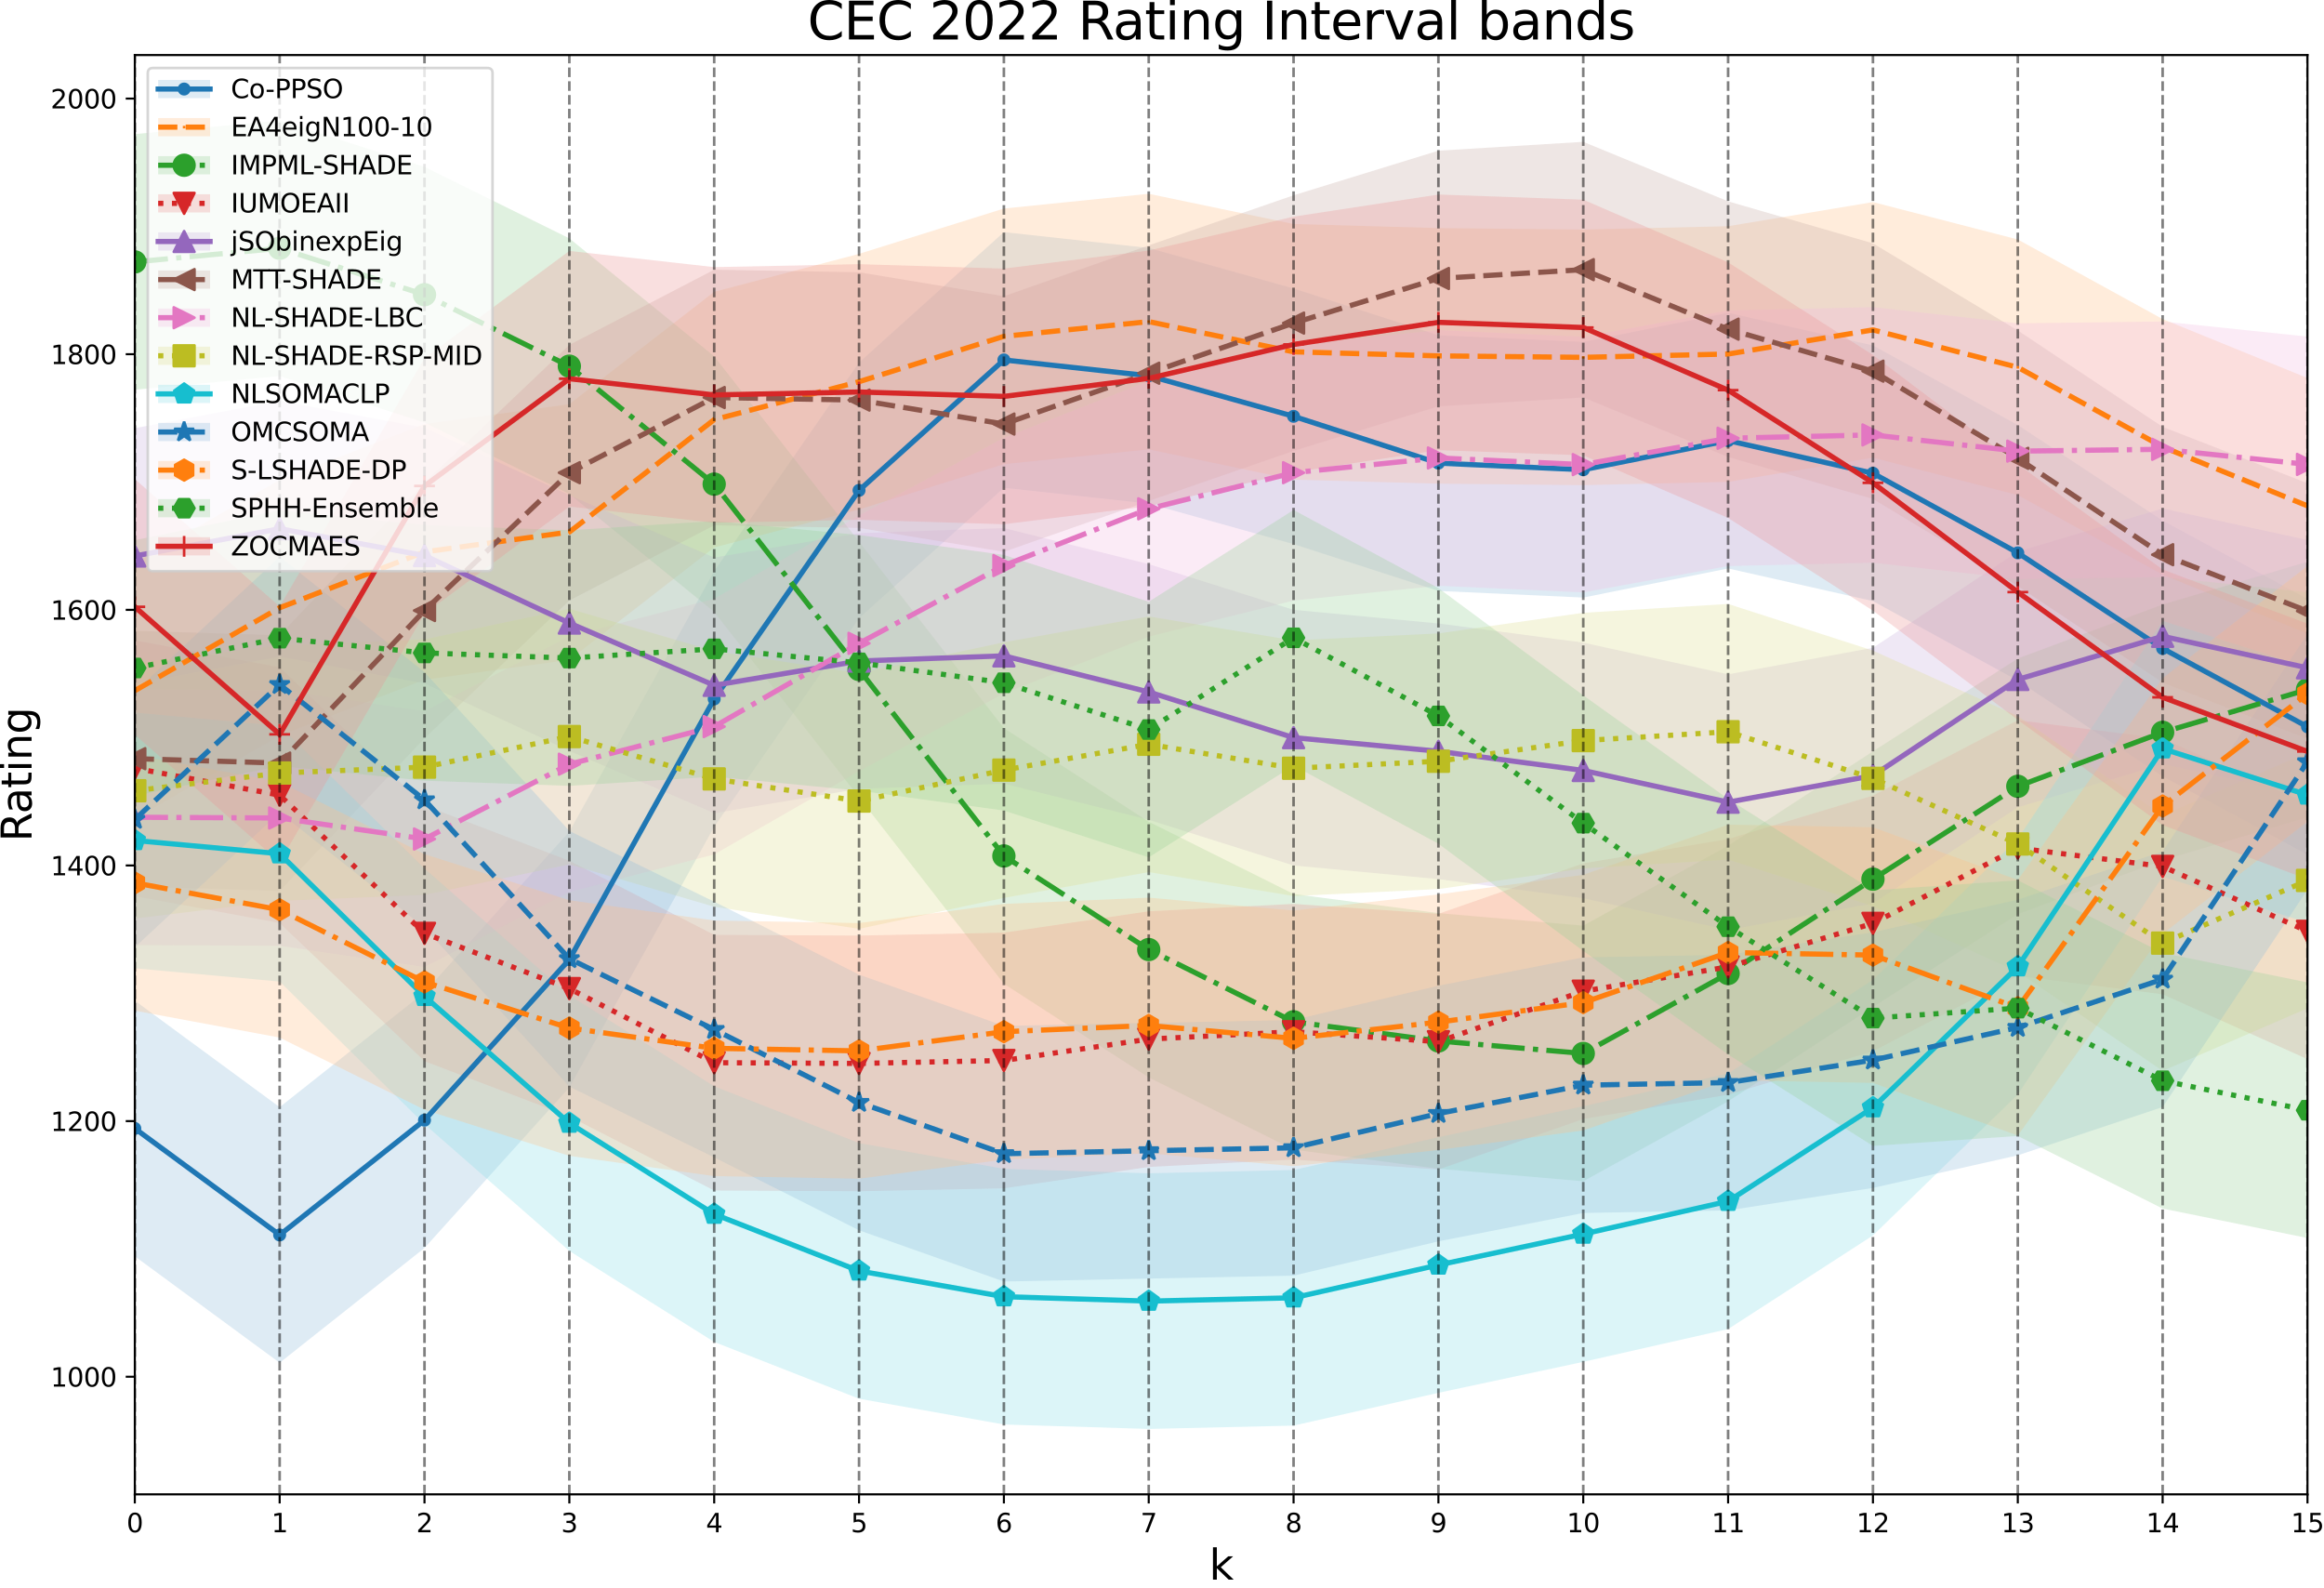 <?xml version="1.0" encoding="utf-8" standalone="no"?>
<!DOCTYPE svg PUBLIC "-//W3C//DTD SVG 1.1//EN"
  "http://www.w3.org/Graphics/SVG/1.1/DTD/svg11.dtd">
<svg xmlns:xlink="http://www.w3.org/1999/xlink" width="895.298pt" height="611.76pt" viewBox="0 0 895.298 611.76" xmlns="http://www.w3.org/2000/svg" version="1.1">
 <defs>
  <style type="text/css">*{stroke-linejoin: round; stroke-linecap: butt}</style>
 </defs>
 <g id="figure_1">
  <g id="patch_1">
   <path d="M -0 611.76 
L 895.298 611.76 
L 895.298 0 
L -0 0 
z
" style="fill: #ffffff"/>
  </g>
  <g id="axes_1">
   <g id="patch_2">
    <path d="M 51.935 575.597 
L 888.935 575.597 
L 888.935 21.197 
L 51.935 21.197 
z
" style="fill: #ffffff"/>
   </g>
   <g id="PolyCollection_1">
    <defs>
     <path id="m9d31c55d3c" d="M 51.935 -127.864 
L 51.935 -226.329 
L 107.735 -185.307 
L 163.535 -229.523 
L 219.335 -291.411 
L 275.135 -391.765 
L 330.935 -472.106 
L 386.735 -522.354 
L 442.535 -516.25 
L 498.335 -500.637 
L 554.135 -482.61 
L 609.935 -480.055 
L 665.735 -491.268 
L 721.535 -478.706 
L 777.335 -448.046 
L 833.135 -411.212 
L 888.935 -381.048 
L 888.935 -282.583 
L 888.935 -282.583 
L 833.135 -312.746 
L 777.335 -349.581 
L 721.535 -380.241 
L 665.735 -392.803 
L 609.935 -381.589 
L 554.135 -384.144 
L 498.335 -402.171 
L 442.535 -417.785 
L 386.735 -423.889 
L 330.935 -373.641 
L 275.135 -293.3 
L 219.335 -192.945 
L 163.535 -131.058 
L 107.735 -86.842 
L 51.935 -127.864 
z
"/>
    </defs>
    <g clip-path="url(#p7c028179e0)">
     <use xlink:href="#m9d31c55d3c" x="0" y="611.76" style="fill: #8fbbda; fill-opacity: 0.3"/>
    </g>
   </g>
   <g id="PolyCollection_2">
    <defs>
     <path id="m37ce79263b" d="M 51.935 -296.494 
L 51.935 -394.959 
L 107.735 -426.896 
L 163.535 -448.401 
L 219.335 -456.066 
L 275.135 -499.359 
L 330.935 -513.979 
L 386.735 -531.438 
L 442.535 -537.116 
L 498.335 -525.477 
L 554.135 -523.915 
L 609.935 -523.348 
L 665.735 -524.625 
L 721.535 -533.922 
L 777.335 -519.515 
L 833.135 -488.855 
L 888.935 -466.144 
L 888.935 -367.679 
L 888.935 -367.679 
L 833.135 -390.39 
L 777.335 -421.05 
L 721.535 -435.457 
L 665.735 -426.16 
L 609.935 -424.882 
L 554.135 -425.45 
L 498.335 -427.012 
L 442.535 -438.651 
L 386.735 -432.973 
L 330.935 -415.514 
L 275.135 -400.894 
L 219.335 -357.601 
L 163.535 -349.936 
L 107.735 -328.431 
L 51.935 -296.494 
z
"/>
    </defs>
    <g clip-path="url(#p7c028179e0)">
     <use xlink:href="#m37ce79263b" x="0" y="611.76" style="fill: #ffbf86; fill-opacity: 0.3"/>
    </g>
   </g>
   <g id="PolyCollection_3">
    <defs>
     <path id="m1a0893ca6d" d="M 51.935 -461.646 
L 51.935 -560.111 
L 107.735 -565.363 
L 163.535 -547.478 
L 219.335 -519.941 
L 275.135 -474.519 
L 330.935 -403.121 
L 386.735 -331.297 
L 442.535 -295.243 
L 498.335 -267.422 
L 554.135 -260.041 
L 609.935 -255.215 
L 665.735 -286.017 
L 721.535 -322.354 
L 777.335 -358.124 
L 833.135 -378.919 
L 888.935 -395.385 
L 888.935 -296.92 
L 888.935 -296.92 
L 833.135 -280.454 
L 777.335 -259.659 
L 721.535 -223.889 
L 665.735 -187.552 
L 609.935 -156.75 
L 554.135 -161.576 
L 498.335 -168.957 
L 442.535 -196.778 
L 386.735 -232.832 
L 330.935 -304.656 
L 275.135 -376.054 
L 219.335 -421.476 
L 163.535 -449.013 
L 107.735 -466.898 
L 51.935 -461.646 
z
"/>
    </defs>
    <g clip-path="url(#p7c028179e0)">
     <use xlink:href="#m1a0893ca6d" x="0" y="611.76" style="fill: #96d096; fill-opacity: 0.3"/>
    </g>
   </g>
   <g id="PolyCollection_4">
    <defs>
     <path id="m96b7ec58b8" d="M 51.935 -266.615 
L 51.935 -365.08 
L 107.735 -354.718 
L 163.535 -301.489 
L 219.335 -280.197 
L 275.135 -251.666 
L 330.935 -251.382 
L 386.735 -252.518 
L 442.535 -260.751 
L 498.335 -263.59 
L 554.135 -259.757 
L 609.935 -279.203 
L 665.735 -288.572 
L 721.535 -305.321 
L 777.335 -334.349 
L 833.135 -327.252 
L 888.935 -302.269 
L 888.935 -203.804 
L 888.935 -203.804 
L 833.135 -228.786 
L 777.335 -235.884 
L 721.535 -206.856 
L 665.735 -190.107 
L 609.935 -180.738 
L 554.135 -161.292 
L 498.335 -165.124 
L 442.535 -162.286 
L 386.735 -154.053 
L 330.935 -152.917 
L 275.135 -153.201 
L 219.335 -181.732 
L 163.535 -203.024 
L 107.735 -256.253 
L 51.935 -266.615 
z
"/>
    </defs>
    <g clip-path="url(#p7c028179e0)">
     <use xlink:href="#m96b7ec58b8" x="0" y="611.76" style="fill: #eb9393; fill-opacity: 0.3"/>
    </g>
   </g>
   <g id="PolyCollection_5">
    <defs>
     <path id="mdaa5fad6c4" d="M 51.935 -348.374 
L 51.935 -446.84 
L 107.735 -457.344 
L 163.535 -446.982 
L 219.335 -421.006 
L 275.135 -397.017 
L 330.935 -406.386 
L 386.735 -408.373 
L 442.535 -394.462 
L 498.335 -376.861 
L 554.135 -371.609 
L 609.935 -364.228 
L 665.735 -352.021 
L 721.535 -362.241 
L 777.335 -399.288 
L 833.135 -415.896 
L 888.935 -403.76 
L 888.935 -305.294 
L 888.935 -305.294 
L 833.135 -317.431 
L 777.335 -300.823 
L 721.535 -263.776 
L 665.735 -253.556 
L 609.935 -265.763 
L 554.135 -273.144 
L 498.335 -278.396 
L 442.535 -295.997 
L 386.735 -309.908 
L 330.935 -307.92 
L 275.135 -298.552 
L 219.335 -322.541 
L 163.535 -348.516 
L 107.735 -358.878 
L 51.935 -348.374 
z
"/>
    </defs>
    <g clip-path="url(#p7c028179e0)">
     <use xlink:href="#mdaa5fad6c4" x="0" y="611.76" style="fill: #cab3de; fill-opacity: 0.3"/>
    </g>
   </g>
   <g id="PolyCollection_6">
    <defs>
     <path id="m9bb169e138" d="M 51.935 -270.305 
L 51.935 -368.77 
L 107.735 -367.067 
L 163.535 -425.832 
L 219.335 -478.919 
L 275.135 -507.876 
L 330.935 -506.882 
L 386.735 -497.656 
L 442.535 -517.244 
L 498.335 -536.548 
L 554.135 -553.724 
L 609.935 -557.13 
L 665.735 -534.206 
L 721.535 -518.025 
L 777.335 -484.455 
L 833.135 -447.336 
L 888.935 -425.619 
L 888.935 -327.154 
L 888.935 -327.154 
L 833.135 -348.871 
L 777.335 -385.99 
L 721.535 -419.56 
L 665.735 -435.741 
L 609.935 -458.665 
L 554.135 -455.259 
L 498.335 -438.083 
L 442.535 -418.779 
L 386.735 -399.191 
L 330.935 -408.417 
L 275.135 -409.411 
L 219.335 -380.454 
L 163.535 -327.367 
L 107.735 -268.602 
L 51.935 -270.305 
z
"/>
    </defs>
    <g clip-path="url(#p7c028179e0)">
     <use xlink:href="#m9bb169e138" x="0" y="611.76" style="fill: #c6aba5; fill-opacity: 0.3"/>
    </g>
   </g>
   <g id="PolyCollection_7">
    <defs>
     <path id="m2c8f7daa30" d="M 51.935 -247.736 
L 51.935 -346.201 
L 107.735 -345.917 
L 163.535 -337.826 
L 219.335 -366.641 
L 275.135 -381.119 
L 330.935 -413.199 
L 386.735 -443.149 
L 442.535 -465.009 
L 498.335 -478.919 
L 554.135 -484.597 
L 609.935 -482.042 
L 665.735 -492.191 
L 721.535 -493.468 
L 777.335 -487.223 
L 833.135 -487.933 
L 888.935 -482.113 
L 888.935 -383.648 
L 888.935 -383.648 
L 833.135 -389.467 
L 777.335 -388.758 
L 721.535 -395.003 
L 665.735 -393.726 
L 609.935 -383.577 
L 554.135 -386.132 
L 498.335 -380.454 
L 442.535 -366.543 
L 386.735 -344.684 
L 330.935 -314.734 
L 275.135 -282.654 
L 219.335 -268.176 
L 163.535 -239.361 
L 107.735 -247.452 
L 51.935 -247.736 
z
"/>
    </defs>
    <g clip-path="url(#p7c028179e0)">
     <use xlink:href="#m2c8f7daa30" x="0" y="611.76" style="fill: #f1bbe0; fill-opacity: 0.3"/>
    </g>
   </g>
   <g id="PolyCollection_8">
    <defs>
     <path id="m785cb278b4" d="M 51.935 -257.956 
L 51.935 -356.421 
L 107.735 -363.234 
L 163.535 -365.506 
L 219.335 -377.287 
L 275.135 -360.963 
L 330.935 -352.447 
L 386.735 -364.37 
L 442.535 -374.306 
L 498.335 -365.08 
L 554.135 -367.777 
L 609.935 -375.726 
L 665.735 -379.132 
L 721.535 -361.176 
L 777.335 -335.91 
L 833.135 -297.727 
L 888.935 -321.858 
L 888.935 -223.393 
L 888.935 -223.393 
L 833.135 -199.262 
L 777.335 -237.445 
L 721.535 -262.711 
L 665.735 -280.667 
L 609.935 -277.26 
L 554.135 -269.312 
L 498.335 -266.615 
L 442.535 -275.841 
L 386.735 -265.905 
L 330.935 -253.982 
L 275.135 -262.498 
L 219.335 -278.822 
L 163.535 -267.04 
L 107.735 -264.769 
L 51.935 -257.956 
z
"/>
    </defs>
    <g clip-path="url(#p7c028179e0)">
     <use xlink:href="#m785cb278b4" x="0" y="611.76" style="fill: #dede90; fill-opacity: 0.3"/>
    </g>
   </g>
   <g id="PolyCollection_9">
    <defs>
     <path id="md18647f235" d="M 51.935 -238.793 
L 51.935 -337.259 
L 107.735 -332.149 
L 163.535 -277.216 
L 219.335 -228.387 
L 275.135 -193.327 
L 330.935 -171.468 
L 386.735 -161.532 
L 442.535 -159.828 
L 498.335 -161.106 
L 554.135 -173.739 
L 609.935 -185.662 
L 665.735 -198.295 
L 721.535 -234.349 
L 777.335 -288.643 
L 833.135 -372.603 
L 888.935 -354.789 
L 888.935 -256.324 
L 888.935 -256.324 
L 833.135 -274.138 
L 777.335 -190.178 
L 721.535 -135.884 
L 665.735 -99.83 
L 609.935 -87.197 
L 554.135 -75.274 
L 498.335 -62.641 
L 442.535 -61.363 
L 386.735 -63.066 
L 330.935 -73.003 
L 275.135 -94.862 
L 219.335 -129.922 
L 163.535 -178.751 
L 107.735 -233.683 
L 51.935 -238.793 
z
"/>
    </defs>
    <g clip-path="url(#p7c028179e0)">
     <use xlink:href="#md18647f235" x="0" y="611.76" style="fill: #8bdee7; fill-opacity: 0.3"/>
    </g>
   </g>
   <g id="PolyCollection_10">
    <defs>
     <path id="m48a4e9c500" d="M 51.935 -246.884 
L 51.935 -345.349 
L 107.735 -397.301 
L 163.535 -352.873 
L 219.335 -291.695 
L 275.135 -264.441 
L 330.935 -236.336 
L 386.735 -216.606 
L 442.535 -217.742 
L 498.335 -218.877 
L 554.135 -232.078 
L 609.935 -243.008 
L 665.735 -244.001 
L 721.535 -252.66 
L 777.335 -265.222 
L 833.135 -283.817 
L 888.935 -367.564 
L 888.935 -269.099 
L 888.935 -269.099 
L 833.135 -185.351 
L 777.335 -166.757 
L 721.535 -154.195 
L 665.735 -145.536 
L 609.935 -144.542 
L 554.135 -133.613 
L 498.335 -120.412 
L 442.535 -119.276 
L 386.735 -118.141 
L 330.935 -137.871 
L 275.135 -165.976 
L 219.335 -193.229 
L 163.535 -254.407 
L 107.735 -298.836 
L 51.935 -246.884 
z
"/>
    </defs>
    <g clip-path="url(#p7c028179e0)">
     <use xlink:href="#m48a4e9c500" x="0" y="611.76" style="fill: #8fbbda; fill-opacity: 0.3"/>
    </g>
   </g>
   <g id="PolyCollection_11">
    <defs>
     <path id="m65287b4d50" d="M 51.935 -222.47 
L 51.935 -320.935 
L 107.735 -310.573 
L 163.535 -282.752 
L 219.335 -265.009 
L 275.135 -257.202 
L 330.935 -256.208 
L 386.735 -263.59 
L 442.535 -266.003 
L 498.335 -261.035 
L 554.135 -267.28 
L 609.935 -274.803 
L 665.735 -294.108 
L 721.535 -293.114 
L 777.335 -272.816 
L 833.135 -350.53 
L 888.935 -393.752 
L 888.935 -295.287 
L 888.935 -295.287 
L 833.135 -252.065 
L 777.335 -174.351 
L 721.535 -194.649 
L 665.735 -195.642 
L 609.935 -176.338 
L 554.135 -168.815 
L 498.335 -162.569 
L 442.535 -167.537 
L 386.735 -165.124 
L 330.935 -157.743 
L 275.135 -158.737 
L 219.335 -166.544 
L 163.535 -184.287 
L 107.735 -212.108 
L 51.935 -222.47 
z
"/>
    </defs>
    <g clip-path="url(#p7c028179e0)">
     <use xlink:href="#m65287b4d50" x="0" y="611.76" style="fill: #ffbf86; fill-opacity: 0.3"/>
    </g>
   </g>
   <g id="PolyCollection_12">
    <defs>
     <path id="m422def6c85" d="M 51.935 -305.223 
L 51.935 -403.689 
L 107.735 -415.186 
L 163.535 -409.508 
L 219.335 -407.521 
L 275.135 -411.07 
L 330.935 -405.676 
L 386.735 -398.011 
L 442.535 -379.984 
L 498.335 -415.328 
L 554.135 -385.236 
L 609.935 -343.93 
L 665.735 -304.044 
L 721.535 -268.841 
L 777.335 -272.674 
L 833.135 -244.711 
L 888.935 -233.355 
L 888.935 -134.89 
L 888.935 -134.89 
L 833.135 -146.246 
L 777.335 -174.209 
L 721.535 -170.376 
L 665.735 -205.579 
L 609.935 -245.465 
L 554.135 -286.771 
L 498.335 -316.863 
L 442.535 -281.519 
L 386.735 -299.546 
L 330.935 -307.211 
L 275.135 -312.605 
L 219.335 -309.056 
L 163.535 -311.043 
L 107.735 -316.721 
L 51.935 -305.223 
z
"/>
    </defs>
    <g clip-path="url(#p7c028179e0)">
     <use xlink:href="#m422def6c85" x="0" y="611.76" style="fill: #96d096; fill-opacity: 0.3"/>
    </g>
   </g>
   <g id="PolyCollection_13">
    <defs>
     <path id="m8d79df7eec" d="M 51.935 -328.786 
L 51.935 -427.251 
L 107.735 -378.139 
L 163.535 -473.809 
L 219.335 -515.115 
L 275.135 -508.869 
L 330.935 -510.005 
L 386.735 -508.302 
L 442.535 -515.257 
L 498.335 -528.316 
L 554.135 -536.832 
L 609.935 -534.845 
L 665.735 -510.715 
L 721.535 -475.016 
L 777.335 -432.929 
L 833.135 -392.404 
L 888.935 -371.538 
L 888.935 -273.073 
L 888.935 -273.073 
L 833.135 -293.939 
L 777.335 -334.464 
L 721.535 -376.55 
L 665.735 -412.249 
L 609.935 -436.38 
L 554.135 -438.367 
L 498.335 -429.851 
L 442.535 -416.792 
L 386.735 -409.836 
L 330.935 -411.54 
L 275.135 -410.404 
L 219.335 -416.65 
L 163.535 -375.344 
L 107.735 -279.673 
L 51.935 -328.786 
z
"/>
    </defs>
    <g clip-path="url(#p7c028179e0)">
     <use xlink:href="#m8d79df7eec" x="0" y="611.76" style="fill: #eb9393; fill-opacity: 0.3"/>
    </g>
   </g>
   <g id="matplotlib.axis_1">
    <g id="xtick_1">
     <g id="line2d_1">
      <defs>
       <path id="mbfcb748dc5" d="M 0 0 
L 0 3.5 
" style="stroke: #000000; stroke-width: 0.8"/>
      </defs>
      <g>
       <use xlink:href="#mbfcb748dc5" x="51.935" y="575.597" style="stroke: #000000; stroke-width: 0.8"/>
      </g>
     </g>
     <g id="text_1">
      <!-- 0 -->
      <g transform="translate(48.754 590.195) scale(0.1 -0.1)">
       <defs>
        <path id="DejaVuSans-30" d="M 2034 4250 
Q 1547 4250 1301 3770 
Q 1056 3291 1056 2328 
Q 1056 1369 1301 889 
Q 1547 409 2034 409 
Q 2525 409 2770 889 
Q 3016 1369 3016 2328 
Q 3016 3291 2770 3770 
Q 2525 4250 2034 4250 
z
M 2034 4750 
Q 2819 4750 3233 4129 
Q 3647 3509 3647 2328 
Q 3647 1150 3233 529 
Q 2819 -91 2034 -91 
Q 1250 -91 836 529 
Q 422 1150 422 2328 
Q 422 3509 836 4129 
Q 1250 4750 2034 4750 
z
" transform="scale(0.016)"/>
       </defs>
       <use xlink:href="#DejaVuSans-30"/>
      </g>
     </g>
    </g>
    <g id="xtick_2">
     <g id="line2d_2">
      <g>
       <use xlink:href="#mbfcb748dc5" x="107.735" y="575.597" style="stroke: #000000; stroke-width: 0.8"/>
      </g>
     </g>
     <g id="text_2">
      <!-- 1 -->
      <g transform="translate(104.554 590.195) scale(0.1 -0.1)">
       <defs>
        <path id="DejaVuSans-31" d="M 794 531 
L 1825 531 
L 1825 4091 
L 703 3866 
L 703 4441 
L 1819 4666 
L 2450 4666 
L 2450 531 
L 3481 531 
L 3481 0 
L 794 0 
L 794 531 
z
" transform="scale(0.016)"/>
       </defs>
       <use xlink:href="#DejaVuSans-31"/>
      </g>
     </g>
    </g>
    <g id="xtick_3">
     <g id="line2d_3">
      <g>
       <use xlink:href="#mbfcb748dc5" x="163.535" y="575.597" style="stroke: #000000; stroke-width: 0.8"/>
      </g>
     </g>
     <g id="text_3">
      <!-- 2 -->
      <g transform="translate(160.354 590.195) scale(0.1 -0.1)">
       <defs>
        <path id="DejaVuSans-32" d="M 1228 531 
L 3431 531 
L 3431 0 
L 469 0 
L 469 531 
Q 828 903 1448 1529 
Q 2069 2156 2228 2338 
Q 2531 2678 2651 2914 
Q 2772 3150 2772 3378 
Q 2772 3750 2511 3984 
Q 2250 4219 1831 4219 
Q 1534 4219 1204 4116 
Q 875 4013 500 3803 
L 500 4441 
Q 881 4594 1212 4672 
Q 1544 4750 1819 4750 
Q 2544 4750 2975 4387 
Q 3406 4025 3406 3419 
Q 3406 3131 3298 2873 
Q 3191 2616 2906 2266 
Q 2828 2175 2409 1742 
Q 1991 1309 1228 531 
z
" transform="scale(0.016)"/>
       </defs>
       <use xlink:href="#DejaVuSans-32"/>
      </g>
     </g>
    </g>
    <g id="xtick_4">
     <g id="line2d_4">
      <g>
       <use xlink:href="#mbfcb748dc5" x="219.335" y="575.597" style="stroke: #000000; stroke-width: 0.8"/>
      </g>
     </g>
     <g id="text_4">
      <!-- 3 -->
      <g transform="translate(216.154 590.195) scale(0.1 -0.1)">
       <defs>
        <path id="DejaVuSans-33" d="M 2597 2516 
Q 3050 2419 3304 2112 
Q 3559 1806 3559 1356 
Q 3559 666 3084 287 
Q 2609 -91 1734 -91 
Q 1441 -91 1130 -33 
Q 819 25 488 141 
L 488 750 
Q 750 597 1062 519 
Q 1375 441 1716 441 
Q 2309 441 2620 675 
Q 2931 909 2931 1356 
Q 2931 1769 2642 2001 
Q 2353 2234 1838 2234 
L 1294 2234 
L 1294 2753 
L 1863 2753 
Q 2328 2753 2575 2939 
Q 2822 3125 2822 3475 
Q 2822 3834 2567 4026 
Q 2313 4219 1838 4219 
Q 1578 4219 1281 4162 
Q 984 4106 628 3988 
L 628 4550 
Q 988 4650 1302 4700 
Q 1616 4750 1894 4750 
Q 2613 4750 3031 4423 
Q 3450 4097 3450 3541 
Q 3450 3153 3228 2886 
Q 3006 2619 2597 2516 
z
" transform="scale(0.016)"/>
       </defs>
       <use xlink:href="#DejaVuSans-33"/>
      </g>
     </g>
    </g>
    <g id="xtick_5">
     <g id="line2d_5">
      <g>
       <use xlink:href="#mbfcb748dc5" x="275.135" y="575.597" style="stroke: #000000; stroke-width: 0.8"/>
      </g>
     </g>
     <g id="text_5">
      <!-- 4 -->
      <g transform="translate(271.954 590.195) scale(0.1 -0.1)">
       <defs>
        <path id="DejaVuSans-34" d="M 2419 4116 
L 825 1625 
L 2419 1625 
L 2419 4116 
z
M 2253 4666 
L 3047 4666 
L 3047 1625 
L 3713 1625 
L 3713 1100 
L 3047 1100 
L 3047 0 
L 2419 0 
L 2419 1100 
L 313 1100 
L 313 1709 
L 2253 4666 
z
" transform="scale(0.016)"/>
       </defs>
       <use xlink:href="#DejaVuSans-34"/>
      </g>
     </g>
    </g>
    <g id="xtick_6">
     <g id="line2d_6">
      <g>
       <use xlink:href="#mbfcb748dc5" x="330.935" y="575.597" style="stroke: #000000; stroke-width: 0.8"/>
      </g>
     </g>
     <g id="text_6">
      <!-- 5 -->
      <g transform="translate(327.754 590.195) scale(0.1 -0.1)">
       <defs>
        <path id="DejaVuSans-35" d="M 691 4666 
L 3169 4666 
L 3169 4134 
L 1269 4134 
L 1269 2991 
Q 1406 3038 1543 3061 
Q 1681 3084 1819 3084 
Q 2600 3084 3056 2656 
Q 3513 2228 3513 1497 
Q 3513 744 3044 326 
Q 2575 -91 1722 -91 
Q 1428 -91 1123 -41 
Q 819 9 494 109 
L 494 744 
Q 775 591 1075 516 
Q 1375 441 1709 441 
Q 2250 441 2565 725 
Q 2881 1009 2881 1497 
Q 2881 1984 2565 2268 
Q 2250 2553 1709 2553 
Q 1456 2553 1204 2497 
Q 953 2441 691 2322 
L 691 4666 
z
" transform="scale(0.016)"/>
       </defs>
       <use xlink:href="#DejaVuSans-35"/>
      </g>
     </g>
    </g>
    <g id="xtick_7">
     <g id="line2d_7">
      <g>
       <use xlink:href="#mbfcb748dc5" x="386.735" y="575.597" style="stroke: #000000; stroke-width: 0.8"/>
      </g>
     </g>
     <g id="text_7">
      <!-- 6 -->
      <g transform="translate(383.554 590.195) scale(0.1 -0.1)">
       <defs>
        <path id="DejaVuSans-36" d="M 2113 2584 
Q 1688 2584 1439 2293 
Q 1191 2003 1191 1497 
Q 1191 994 1439 701 
Q 1688 409 2113 409 
Q 2538 409 2786 701 
Q 3034 994 3034 1497 
Q 3034 2003 2786 2293 
Q 2538 2584 2113 2584 
z
M 3366 4563 
L 3366 3988 
Q 3128 4100 2886 4159 
Q 2644 4219 2406 4219 
Q 1781 4219 1451 3797 
Q 1122 3375 1075 2522 
Q 1259 2794 1537 2939 
Q 1816 3084 2150 3084 
Q 2853 3084 3261 2657 
Q 3669 2231 3669 1497 
Q 3669 778 3244 343 
Q 2819 -91 2113 -91 
Q 1303 -91 875 529 
Q 447 1150 447 2328 
Q 447 3434 972 4092 
Q 1497 4750 2381 4750 
Q 2619 4750 2861 4703 
Q 3103 4656 3366 4563 
z
" transform="scale(0.016)"/>
       </defs>
       <use xlink:href="#DejaVuSans-36"/>
      </g>
     </g>
    </g>
    <g id="xtick_8">
     <g id="line2d_8">
      <g>
       <use xlink:href="#mbfcb748dc5" x="442.535" y="575.597" style="stroke: #000000; stroke-width: 0.8"/>
      </g>
     </g>
     <g id="text_8">
      <!-- 7 -->
      <g transform="translate(439.354 590.195) scale(0.1 -0.1)">
       <defs>
        <path id="DejaVuSans-37" d="M 525 4666 
L 3525 4666 
L 3525 4397 
L 1831 0 
L 1172 0 
L 2766 4134 
L 525 4134 
L 525 4666 
z
" transform="scale(0.016)"/>
       </defs>
       <use xlink:href="#DejaVuSans-37"/>
      </g>
     </g>
    </g>
    <g id="xtick_9">
     <g id="line2d_9">
      <g>
       <use xlink:href="#mbfcb748dc5" x="498.335" y="575.597" style="stroke: #000000; stroke-width: 0.8"/>
      </g>
     </g>
     <g id="text_9">
      <!-- 8 -->
      <g transform="translate(495.154 590.195) scale(0.1 -0.1)">
       <defs>
        <path id="DejaVuSans-38" d="M 2034 2216 
Q 1584 2216 1326 1975 
Q 1069 1734 1069 1313 
Q 1069 891 1326 650 
Q 1584 409 2034 409 
Q 2484 409 2743 651 
Q 3003 894 3003 1313 
Q 3003 1734 2745 1975 
Q 2488 2216 2034 2216 
z
M 1403 2484 
Q 997 2584 770 2862 
Q 544 3141 544 3541 
Q 544 4100 942 4425 
Q 1341 4750 2034 4750 
Q 2731 4750 3128 4425 
Q 3525 4100 3525 3541 
Q 3525 3141 3298 2862 
Q 3072 2584 2669 2484 
Q 3125 2378 3379 2068 
Q 3634 1759 3634 1313 
Q 3634 634 3220 271 
Q 2806 -91 2034 -91 
Q 1263 -91 848 271 
Q 434 634 434 1313 
Q 434 1759 690 2068 
Q 947 2378 1403 2484 
z
M 1172 3481 
Q 1172 3119 1398 2916 
Q 1625 2713 2034 2713 
Q 2441 2713 2670 2916 
Q 2900 3119 2900 3481 
Q 2900 3844 2670 4047 
Q 2441 4250 2034 4250 
Q 1625 4250 1398 4047 
Q 1172 3844 1172 3481 
z
" transform="scale(0.016)"/>
       </defs>
       <use xlink:href="#DejaVuSans-38"/>
      </g>
     </g>
    </g>
    <g id="xtick_10">
     <g id="line2d_10">
      <g>
       <use xlink:href="#mbfcb748dc5" x="554.135" y="575.597" style="stroke: #000000; stroke-width: 0.8"/>
      </g>
     </g>
     <g id="text_10">
      <!-- 9 -->
      <g transform="translate(550.954 590.195) scale(0.1 -0.1)">
       <defs>
        <path id="DejaVuSans-39" d="M 703 97 
L 703 672 
Q 941 559 1184 500 
Q 1428 441 1663 441 
Q 2288 441 2617 861 
Q 2947 1281 2994 2138 
Q 2813 1869 2534 1725 
Q 2256 1581 1919 1581 
Q 1219 1581 811 2004 
Q 403 2428 403 3163 
Q 403 3881 828 4315 
Q 1253 4750 1959 4750 
Q 2769 4750 3195 4129 
Q 3622 3509 3622 2328 
Q 3622 1225 3098 567 
Q 2575 -91 1691 -91 
Q 1453 -91 1209 -44 
Q 966 3 703 97 
z
M 1959 2075 
Q 2384 2075 2632 2365 
Q 2881 2656 2881 3163 
Q 2881 3666 2632 3958 
Q 2384 4250 1959 4250 
Q 1534 4250 1286 3958 
Q 1038 3666 1038 3163 
Q 1038 2656 1286 2365 
Q 1534 2075 1959 2075 
z
" transform="scale(0.016)"/>
       </defs>
       <use xlink:href="#DejaVuSans-39"/>
      </g>
     </g>
    </g>
    <g id="xtick_11">
     <g id="line2d_11">
      <g>
       <use xlink:href="#mbfcb748dc5" x="609.935" y="575.597" style="stroke: #000000; stroke-width: 0.8"/>
      </g>
     </g>
     <g id="text_11">
      <!-- 10 -->
      <g transform="translate(603.572 590.195) scale(0.1 -0.1)">
       <use xlink:href="#DejaVuSans-31"/>
       <use xlink:href="#DejaVuSans-30" x="63.623"/>
      </g>
     </g>
    </g>
    <g id="xtick_12">
     <g id="line2d_12">
      <g>
       <use xlink:href="#mbfcb748dc5" x="665.735" y="575.597" style="stroke: #000000; stroke-width: 0.8"/>
      </g>
     </g>
     <g id="text_12">
      <!-- 11 -->
      <g transform="translate(659.372 590.195) scale(0.1 -0.1)">
       <use xlink:href="#DejaVuSans-31"/>
       <use xlink:href="#DejaVuSans-31" x="63.623"/>
      </g>
     </g>
    </g>
    <g id="xtick_13">
     <g id="line2d_13">
      <g>
       <use xlink:href="#mbfcb748dc5" x="721.535" y="575.597" style="stroke: #000000; stroke-width: 0.8"/>
      </g>
     </g>
     <g id="text_13">
      <!-- 12 -->
      <g transform="translate(715.173 590.195) scale(0.1 -0.1)">
       <use xlink:href="#DejaVuSans-31"/>
       <use xlink:href="#DejaVuSans-32" x="63.623"/>
      </g>
     </g>
    </g>
    <g id="xtick_14">
     <g id="line2d_14">
      <g>
       <use xlink:href="#mbfcb748dc5" x="777.335" y="575.597" style="stroke: #000000; stroke-width: 0.8"/>
      </g>
     </g>
     <g id="text_14">
      <!-- 13 -->
      <g transform="translate(770.972 590.195) scale(0.1 -0.1)">
       <use xlink:href="#DejaVuSans-31"/>
       <use xlink:href="#DejaVuSans-33" x="63.623"/>
      </g>
     </g>
    </g>
    <g id="xtick_15">
     <g id="line2d_15">
      <g>
       <use xlink:href="#mbfcb748dc5" x="833.135" y="575.597" style="stroke: #000000; stroke-width: 0.8"/>
      </g>
     </g>
     <g id="text_15">
      <!-- 14 -->
      <g transform="translate(826.773 590.195) scale(0.1 -0.1)">
       <use xlink:href="#DejaVuSans-31"/>
       <use xlink:href="#DejaVuSans-34" x="63.623"/>
      </g>
     </g>
    </g>
    <g id="xtick_16">
     <g id="line2d_16">
      <g>
       <use xlink:href="#mbfcb748dc5" x="888.935" y="575.597" style="stroke: #000000; stroke-width: 0.8"/>
      </g>
     </g>
     <g id="text_16">
      <!-- 15 -->
      <g transform="translate(882.572 590.195) scale(0.1 -0.1)">
       <use xlink:href="#DejaVuSans-31"/>
       <use xlink:href="#DejaVuSans-35" x="63.623"/>
      </g>
     </g>
    </g>
    <g id="text_17">
     <!-- k -->
     <g transform="translate(465.803 608.433) scale(0.16 -0.16)">
      <defs>
       <path id="DejaVuSans-6b" d="M 581 4863 
L 1159 4863 
L 1159 1991 
L 2875 3500 
L 3609 3500 
L 1753 1863 
L 3688 0 
L 2938 0 
L 1159 1709 
L 1159 0 
L 581 0 
L 581 4863 
z
" transform="scale(0.016)"/>
      </defs>
      <use xlink:href="#DejaVuSans-6b"/>
     </g>
    </g>
   </g>
   <g id="matplotlib.axis_2">
    <g id="ytick_1">
     <g id="line2d_17">
      <defs>
       <path id="m5bcadf52f5" d="M 0 0 
L -3.5 0 
" style="stroke: #000000; stroke-width: 0.8"/>
      </defs>
      <g>
       <use xlink:href="#m5bcadf52f5" x="51.935" y="530.294" style="stroke: #000000; stroke-width: 0.8"/>
      </g>
     </g>
     <g id="text_18">
      <!-- 1000 -->
      <g transform="translate(19.485 534.094) scale(0.1 -0.1)">
       <use xlink:href="#DejaVuSans-31"/>
       <use xlink:href="#DejaVuSans-30" x="63.623"/>
       <use xlink:href="#DejaVuSans-30" x="127.246"/>
       <use xlink:href="#DejaVuSans-30" x="190.869"/>
      </g>
     </g>
    </g>
    <g id="ytick_2">
     <g id="line2d_18">
      <g>
       <use xlink:href="#m5bcadf52f5" x="51.935" y="431.829" style="stroke: #000000; stroke-width: 0.8"/>
      </g>
     </g>
     <g id="text_19">
      <!-- 1200 -->
      <g transform="translate(19.485 435.628) scale(0.1 -0.1)">
       <use xlink:href="#DejaVuSans-31"/>
       <use xlink:href="#DejaVuSans-32" x="63.623"/>
       <use xlink:href="#DejaVuSans-30" x="127.246"/>
       <use xlink:href="#DejaVuSans-30" x="190.869"/>
      </g>
     </g>
    </g>
    <g id="ytick_3">
     <g id="line2d_19">
      <g>
       <use xlink:href="#m5bcadf52f5" x="51.935" y="333.364" style="stroke: #000000; stroke-width: 0.8"/>
      </g>
     </g>
     <g id="text_20">
      <!-- 1400 -->
      <g transform="translate(19.485 337.163) scale(0.1 -0.1)">
       <use xlink:href="#DejaVuSans-31"/>
       <use xlink:href="#DejaVuSans-34" x="63.623"/>
       <use xlink:href="#DejaVuSans-30" x="127.246"/>
       <use xlink:href="#DejaVuSans-30" x="190.869"/>
      </g>
     </g>
    </g>
    <g id="ytick_4">
     <g id="line2d_20">
      <g>
       <use xlink:href="#m5bcadf52f5" x="51.935" y="234.899" style="stroke: #000000; stroke-width: 0.8"/>
      </g>
     </g>
     <g id="text_21">
      <!-- 1600 -->
      <g transform="translate(19.485 238.698) scale(0.1 -0.1)">
       <use xlink:href="#DejaVuSans-31"/>
       <use xlink:href="#DejaVuSans-36" x="63.623"/>
       <use xlink:href="#DejaVuSans-30" x="127.246"/>
       <use xlink:href="#DejaVuSans-30" x="190.869"/>
      </g>
     </g>
    </g>
    <g id="ytick_5">
     <g id="line2d_21">
      <g>
       <use xlink:href="#m5bcadf52f5" x="51.935" y="136.434" style="stroke: #000000; stroke-width: 0.8"/>
      </g>
     </g>
     <g id="text_22">
      <!-- 1800 -->
      <g transform="translate(19.485 140.233) scale(0.1 -0.1)">
       <use xlink:href="#DejaVuSans-31"/>
       <use xlink:href="#DejaVuSans-38" x="63.623"/>
       <use xlink:href="#DejaVuSans-30" x="127.246"/>
       <use xlink:href="#DejaVuSans-30" x="190.869"/>
      </g>
     </g>
    </g>
    <g id="ytick_6">
     <g id="line2d_22">
      <g>
       <use xlink:href="#m5bcadf52f5" x="51.935" y="37.969" style="stroke: #000000; stroke-width: 0.8"/>
      </g>
     </g>
     <g id="text_23">
      <!-- 2000 -->
      <g transform="translate(19.485 41.768) scale(0.1 -0.1)">
       <use xlink:href="#DejaVuSans-32"/>
       <use xlink:href="#DejaVuSans-30" x="63.623"/>
       <use xlink:href="#DejaVuSans-30" x="127.246"/>
       <use xlink:href="#DejaVuSans-30" x="190.869"/>
      </g>
     </g>
    </g>
    <g id="text_24">
     <!-- Rating -->
     <g transform="translate(12.158 324.186) rotate(-90) scale(0.16 -0.16)">
      <defs>
       <path id="DejaVuSans-52" d="M 2841 2188 
Q 3044 2119 3236 1894 
Q 3428 1669 3622 1275 
L 4263 0 
L 3584 0 
L 2988 1197 
Q 2756 1666 2539 1819 
Q 2322 1972 1947 1972 
L 1259 1972 
L 1259 0 
L 628 0 
L 628 4666 
L 2053 4666 
Q 2853 4666 3247 4331 
Q 3641 3997 3641 3322 
Q 3641 2881 3436 2590 
Q 3231 2300 2841 2188 
z
M 1259 4147 
L 1259 2491 
L 2053 2491 
Q 2509 2491 2742 2702 
Q 2975 2913 2975 3322 
Q 2975 3731 2742 3939 
Q 2509 4147 2053 4147 
L 1259 4147 
z
" transform="scale(0.016)"/>
       <path id="DejaVuSans-61" d="M 2194 1759 
Q 1497 1759 1228 1600 
Q 959 1441 959 1056 
Q 959 750 1161 570 
Q 1363 391 1709 391 
Q 2188 391 2477 730 
Q 2766 1069 2766 1631 
L 2766 1759 
L 2194 1759 
z
M 3341 1997 
L 3341 0 
L 2766 0 
L 2766 531 
Q 2569 213 2275 61 
Q 1981 -91 1556 -91 
Q 1019 -91 701 211 
Q 384 513 384 1019 
Q 384 1609 779 1909 
Q 1175 2209 1959 2209 
L 2766 2209 
L 2766 2266 
Q 2766 2663 2505 2880 
Q 2244 3097 1772 3097 
Q 1472 3097 1187 3025 
Q 903 2953 641 2809 
L 641 3341 
Q 956 3463 1253 3523 
Q 1550 3584 1831 3584 
Q 2591 3584 2966 3190 
Q 3341 2797 3341 1997 
z
" transform="scale(0.016)"/>
       <path id="DejaVuSans-74" d="M 1172 4494 
L 1172 3500 
L 2356 3500 
L 2356 3053 
L 1172 3053 
L 1172 1153 
Q 1172 725 1289 603 
Q 1406 481 1766 481 
L 2356 481 
L 2356 0 
L 1766 0 
Q 1100 0 847 248 
Q 594 497 594 1153 
L 594 3053 
L 172 3053 
L 172 3500 
L 594 3500 
L 594 4494 
L 1172 4494 
z
" transform="scale(0.016)"/>
       <path id="DejaVuSans-69" d="M 603 3500 
L 1178 3500 
L 1178 0 
L 603 0 
L 603 3500 
z
M 603 4863 
L 1178 4863 
L 1178 4134 
L 603 4134 
L 603 4863 
z
" transform="scale(0.016)"/>
       <path id="DejaVuSans-6e" d="M 3513 2113 
L 3513 0 
L 2938 0 
L 2938 2094 
Q 2938 2591 2744 2837 
Q 2550 3084 2163 3084 
Q 1697 3084 1428 2787 
Q 1159 2491 1159 1978 
L 1159 0 
L 581 0 
L 581 3500 
L 1159 3500 
L 1159 2956 
Q 1366 3272 1645 3428 
Q 1925 3584 2291 3584 
Q 2894 3584 3203 3211 
Q 3513 2838 3513 2113 
z
" transform="scale(0.016)"/>
       <path id="DejaVuSans-67" d="M 2906 1791 
Q 2906 2416 2648 2759 
Q 2391 3103 1925 3103 
Q 1463 3103 1205 2759 
Q 947 2416 947 1791 
Q 947 1169 1205 825 
Q 1463 481 1925 481 
Q 2391 481 2648 825 
Q 2906 1169 2906 1791 
z
M 3481 434 
Q 3481 -459 3084 -895 
Q 2688 -1331 1869 -1331 
Q 1566 -1331 1297 -1286 
Q 1028 -1241 775 -1147 
L 775 -588 
Q 1028 -725 1275 -790 
Q 1522 -856 1778 -856 
Q 2344 -856 2625 -561 
Q 2906 -266 2906 331 
L 2906 616 
Q 2728 306 2450 153 
Q 2172 0 1784 0 
Q 1141 0 747 490 
Q 353 981 353 1791 
Q 353 2603 747 3093 
Q 1141 3584 1784 3584 
Q 2172 3584 2450 3431 
Q 2728 3278 2906 2969 
L 2906 3500 
L 3481 3500 
L 3481 434 
z
" transform="scale(0.016)"/>
      </defs>
      <use xlink:href="#DejaVuSans-52"/>
      <use xlink:href="#DejaVuSans-61" x="67.232"/>
      <use xlink:href="#DejaVuSans-74" x="128.512"/>
      <use xlink:href="#DejaVuSans-69" x="167.721"/>
      <use xlink:href="#DejaVuSans-6e" x="195.504"/>
      <use xlink:href="#DejaVuSans-67" x="258.883"/>
     </g>
    </g>
   </g>
   <g id="line2d_23">
    <path d="M 51.935 434.663 
L 107.735 475.685 
L 163.535 431.47 
L 219.335 369.582 
L 275.135 269.227 
L 330.935 188.887 
L 386.735 138.639 
L 442.535 144.742 
L 498.335 160.356 
L 554.135 178.383 
L 609.935 180.938 
L 665.735 169.724 
L 721.535 182.286 
L 777.335 212.946 
L 833.135 249.781 
L 888.935 279.944 
" clip-path="url(#p7c028179e0)" style="fill: none; stroke: #1f77b4; stroke-width: 2; stroke-linecap: square"/>
    <defs>
     <path id="m4d19df7289" d="M 0 2 
C 0.53 2 1.039 1.789 1.414 1.414 
C 1.789 1.039 2 0.53 2 0 
C 2 -0.53 1.789 -1.039 1.414 -1.414 
C 1.039 -1.789 0.53 -2 0 -2 
C -0.53 -2 -1.039 -1.789 -1.414 -1.414 
C -1.789 -1.039 -2 -0.53 -2 0 
C -2 0.53 -1.789 1.039 -1.414 1.414 
C -1.039 1.789 -0.53 2 0 2 
z
" style="stroke: #1f77b4"/>
    </defs>
    <g clip-path="url(#p7c028179e0)">
     <use xlink:href="#m4d19df7289" x="51.935" y="434.663" style="fill: #1f77b4; stroke: #1f77b4"/>
     <use xlink:href="#m4d19df7289" x="107.735" y="475.685" style="fill: #1f77b4; stroke: #1f77b4"/>
     <use xlink:href="#m4d19df7289" x="163.535" y="431.47" style="fill: #1f77b4; stroke: #1f77b4"/>
     <use xlink:href="#m4d19df7289" x="219.335" y="369.582" style="fill: #1f77b4; stroke: #1f77b4"/>
     <use xlink:href="#m4d19df7289" x="275.135" y="269.227" style="fill: #1f77b4; stroke: #1f77b4"/>
     <use xlink:href="#m4d19df7289" x="330.935" y="188.887" style="fill: #1f77b4; stroke: #1f77b4"/>
     <use xlink:href="#m4d19df7289" x="386.735" y="138.639" style="fill: #1f77b4; stroke: #1f77b4"/>
     <use xlink:href="#m4d19df7289" x="442.535" y="144.742" style="fill: #1f77b4; stroke: #1f77b4"/>
     <use xlink:href="#m4d19df7289" x="498.335" y="160.356" style="fill: #1f77b4; stroke: #1f77b4"/>
     <use xlink:href="#m4d19df7289" x="554.135" y="178.383" style="fill: #1f77b4; stroke: #1f77b4"/>
     <use xlink:href="#m4d19df7289" x="609.935" y="180.938" style="fill: #1f77b4; stroke: #1f77b4"/>
     <use xlink:href="#m4d19df7289" x="665.735" y="169.724" style="fill: #1f77b4; stroke: #1f77b4"/>
     <use xlink:href="#m4d19df7289" x="721.535" y="182.286" style="fill: #1f77b4; stroke: #1f77b4"/>
     <use xlink:href="#m4d19df7289" x="777.335" y="212.946" style="fill: #1f77b4; stroke: #1f77b4"/>
     <use xlink:href="#m4d19df7289" x="833.135" y="249.781" style="fill: #1f77b4; stroke: #1f77b4"/>
     <use xlink:href="#m4d19df7289" x="888.935" y="279.944" style="fill: #1f77b4; stroke: #1f77b4"/>
    </g>
   </g>
   <g id="line2d_24">
    <path d="M 51.935 266.034 
L 107.735 234.096 
L 163.535 212.592 
L 219.335 204.927 
L 275.135 161.634 
L 330.935 147.013 
L 386.735 129.554 
L 442.535 123.876 
L 498.335 135.516 
L 554.135 137.077 
L 609.935 137.645 
L 665.735 136.367 
L 721.535 127.07 
L 777.335 141.477 
L 833.135 172.137 
L 888.935 194.849 
" clip-path="url(#p7c028179e0)" style="fill: none; stroke-dasharray: 7.4,3.2; stroke-dashoffset: 0; stroke: #ff7f0e; stroke-width: 2"/>
    <defs>
     <path id="mc47776e138" d="M -0.5 0.5 
L 0.5 0.5 
L 0.5 -0.5 
L -0.5 -0.5 
z
"/>
    </defs>
    <g clip-path="url(#p7c028179e0)">
     <use xlink:href="#mc47776e138" x="51.935" y="266.034" style="fill: #ff7f0e"/>
     <use xlink:href="#mc47776e138" x="107.735" y="234.096" style="fill: #ff7f0e"/>
     <use xlink:href="#mc47776e138" x="163.535" y="212.592" style="fill: #ff7f0e"/>
     <use xlink:href="#mc47776e138" x="219.335" y="204.927" style="fill: #ff7f0e"/>
     <use xlink:href="#mc47776e138" x="275.135" y="161.634" style="fill: #ff7f0e"/>
     <use xlink:href="#mc47776e138" x="330.935" y="147.013" style="fill: #ff7f0e"/>
     <use xlink:href="#mc47776e138" x="386.735" y="129.554" style="fill: #ff7f0e"/>
     <use xlink:href="#mc47776e138" x="442.535" y="123.876" style="fill: #ff7f0e"/>
     <use xlink:href="#mc47776e138" x="498.335" y="135.516" style="fill: #ff7f0e"/>
     <use xlink:href="#mc47776e138" x="554.135" y="137.077" style="fill: #ff7f0e"/>
     <use xlink:href="#mc47776e138" x="609.935" y="137.645" style="fill: #ff7f0e"/>
     <use xlink:href="#mc47776e138" x="665.735" y="136.367" style="fill: #ff7f0e"/>
     <use xlink:href="#mc47776e138" x="721.535" y="127.07" style="fill: #ff7f0e"/>
     <use xlink:href="#mc47776e138" x="777.335" y="141.477" style="fill: #ff7f0e"/>
     <use xlink:href="#mc47776e138" x="833.135" y="172.137" style="fill: #ff7f0e"/>
     <use xlink:href="#mc47776e138" x="888.935" y="194.849" style="fill: #ff7f0e"/>
    </g>
   </g>
   <g id="line2d_25">
    <path d="M 51.935 100.881 
L 107.735 95.629 
L 163.535 113.514 
L 219.335 141.052 
L 275.135 186.474 
L 330.935 257.872 
L 386.735 329.696 
L 442.535 365.749 
L 498.335 393.571 
L 554.135 400.952 
L 609.935 405.778 
L 665.735 374.976 
L 721.535 338.638 
L 777.335 302.868 
L 833.135 282.073 
L 888.935 265.608 
" clip-path="url(#p7c028179e0)" style="fill: none; stroke-dasharray: 12.8,3.2,2,3.2; stroke-dashoffset: 0; stroke: #2ca02c; stroke-width: 2"/>
    <defs>
     <path id="m70f32baf1c" d="M 0 4 
C 1.061 4 2.078 3.579 2.828 2.828 
C 3.579 2.078 4 1.061 4 0 
C 4 -1.061 3.579 -2.078 2.828 -2.828 
C 2.078 -3.579 1.061 -4 0 -4 
C -1.061 -4 -2.078 -3.579 -2.828 -2.828 
C -3.579 -2.078 -4 -1.061 -4 0 
C -4 1.061 -3.579 2.078 -2.828 2.828 
C -2.078 3.579 -1.061 4 0 4 
z
" style="stroke: #2ca02c"/>
    </defs>
    <g clip-path="url(#p7c028179e0)">
     <use xlink:href="#m70f32baf1c" x="51.935" y="100.881" style="fill: #2ca02c; stroke: #2ca02c"/>
     <use xlink:href="#m70f32baf1c" x="107.735" y="95.629" style="fill: #2ca02c; stroke: #2ca02c"/>
     <use xlink:href="#m70f32baf1c" x="163.535" y="113.514" style="fill: #2ca02c; stroke: #2ca02c"/>
     <use xlink:href="#m70f32baf1c" x="219.335" y="141.052" style="fill: #2ca02c; stroke: #2ca02c"/>
     <use xlink:href="#m70f32baf1c" x="275.135" y="186.474" style="fill: #2ca02c; stroke: #2ca02c"/>
     <use xlink:href="#m70f32baf1c" x="330.935" y="257.872" style="fill: #2ca02c; stroke: #2ca02c"/>
     <use xlink:href="#m70f32baf1c" x="386.735" y="329.696" style="fill: #2ca02c; stroke: #2ca02c"/>
     <use xlink:href="#m70f32baf1c" x="442.535" y="365.749" style="fill: #2ca02c; stroke: #2ca02c"/>
     <use xlink:href="#m70f32baf1c" x="498.335" y="393.571" style="fill: #2ca02c; stroke: #2ca02c"/>
     <use xlink:href="#m70f32baf1c" x="554.135" y="400.952" style="fill: #2ca02c; stroke: #2ca02c"/>
     <use xlink:href="#m70f32baf1c" x="609.935" y="405.778" style="fill: #2ca02c; stroke: #2ca02c"/>
     <use xlink:href="#m70f32baf1c" x="665.735" y="374.976" style="fill: #2ca02c; stroke: #2ca02c"/>
     <use xlink:href="#m70f32baf1c" x="721.535" y="338.638" style="fill: #2ca02c; stroke: #2ca02c"/>
     <use xlink:href="#m70f32baf1c" x="777.335" y="302.868" style="fill: #2ca02c; stroke: #2ca02c"/>
     <use xlink:href="#m70f32baf1c" x="833.135" y="282.073" style="fill: #2ca02c; stroke: #2ca02c"/>
     <use xlink:href="#m70f32baf1c" x="888.935" y="265.608" style="fill: #2ca02c; stroke: #2ca02c"/>
    </g>
   </g>
   <g id="line2d_26">
    <path d="M 51.935 295.913 
L 107.735 306.275 
L 163.535 359.504 
L 219.335 380.796 
L 275.135 409.326 
L 330.935 409.61 
L 386.735 408.475 
L 442.535 400.242 
L 498.335 397.403 
L 554.135 401.236 
L 609.935 381.789 
L 665.735 372.421 
L 721.535 355.671 
L 777.335 326.644 
L 833.135 333.741 
L 888.935 358.723 
" clip-path="url(#p7c028179e0)" style="fill: none; stroke-dasharray: 2,3.3; stroke-dashoffset: 0; stroke: #d62728; stroke-width: 2"/>
    <defs>
     <path id="m839cea7112" d="M -0 4 
L 4 -4 
L -4 -4 
z
" style="stroke: #d62728; stroke-linejoin: miter"/>
    </defs>
    <g clip-path="url(#p7c028179e0)">
     <use xlink:href="#m839cea7112" x="51.935" y="295.913" style="fill: #d62728; stroke: #d62728; stroke-linejoin: miter"/>
     <use xlink:href="#m839cea7112" x="107.735" y="306.275" style="fill: #d62728; stroke: #d62728; stroke-linejoin: miter"/>
     <use xlink:href="#m839cea7112" x="163.535" y="359.504" style="fill: #d62728; stroke: #d62728; stroke-linejoin: miter"/>
     <use xlink:href="#m839cea7112" x="219.335" y="380.796" style="fill: #d62728; stroke: #d62728; stroke-linejoin: miter"/>
     <use xlink:href="#m839cea7112" x="275.135" y="409.326" style="fill: #d62728; stroke: #d62728; stroke-linejoin: miter"/>
     <use xlink:href="#m839cea7112" x="330.935" y="409.61" style="fill: #d62728; stroke: #d62728; stroke-linejoin: miter"/>
     <use xlink:href="#m839cea7112" x="386.735" y="408.475" style="fill: #d62728; stroke: #d62728; stroke-linejoin: miter"/>
     <use xlink:href="#m839cea7112" x="442.535" y="400.242" style="fill: #d62728; stroke: #d62728; stroke-linejoin: miter"/>
     <use xlink:href="#m839cea7112" x="498.335" y="397.403" style="fill: #d62728; stroke: #d62728; stroke-linejoin: miter"/>
     <use xlink:href="#m839cea7112" x="554.135" y="401.236" style="fill: #d62728; stroke: #d62728; stroke-linejoin: miter"/>
     <use xlink:href="#m839cea7112" x="609.935" y="381.789" style="fill: #d62728; stroke: #d62728; stroke-linejoin: miter"/>
     <use xlink:href="#m839cea7112" x="665.735" y="372.421" style="fill: #d62728; stroke: #d62728; stroke-linejoin: miter"/>
     <use xlink:href="#m839cea7112" x="721.535" y="355.671" style="fill: #d62728; stroke: #d62728; stroke-linejoin: miter"/>
     <use xlink:href="#m839cea7112" x="777.335" y="326.644" style="fill: #d62728; stroke: #d62728; stroke-linejoin: miter"/>
     <use xlink:href="#m839cea7112" x="833.135" y="333.741" style="fill: #d62728; stroke: #d62728; stroke-linejoin: miter"/>
     <use xlink:href="#m839cea7112" x="888.935" y="358.723" style="fill: #d62728; stroke: #d62728; stroke-linejoin: miter"/>
    </g>
   </g>
   <g id="line2d_27">
    <path d="M 51.935 214.153 
L 107.735 203.649 
L 163.535 214.011 
L 219.335 239.987 
L 275.135 263.975 
L 330.935 254.607 
L 386.735 252.62 
L 442.535 266.53 
L 498.335 284.131 
L 554.135 289.383 
L 609.935 296.765 
L 665.735 308.972 
L 721.535 298.752 
L 777.335 261.704 
L 833.135 245.097 
L 888.935 257.233 
" clip-path="url(#p7c028179e0)" style="fill: none; stroke: #9467bd; stroke-width: 2; stroke-linecap: square"/>
    <defs>
     <path id="m12d8109d07" d="M 0 -4 
L -4 4 
L 4 4 
z
" style="stroke: #9467bd; stroke-linejoin: miter"/>
    </defs>
    <g clip-path="url(#p7c028179e0)">
     <use xlink:href="#m12d8109d07" x="51.935" y="214.153" style="fill: #9467bd; stroke: #9467bd; stroke-linejoin: miter"/>
     <use xlink:href="#m12d8109d07" x="107.735" y="203.649" style="fill: #9467bd; stroke: #9467bd; stroke-linejoin: miter"/>
     <use xlink:href="#m12d8109d07" x="163.535" y="214.011" style="fill: #9467bd; stroke: #9467bd; stroke-linejoin: miter"/>
     <use xlink:href="#m12d8109d07" x="219.335" y="239.987" style="fill: #9467bd; stroke: #9467bd; stroke-linejoin: miter"/>
     <use xlink:href="#m12d8109d07" x="275.135" y="263.975" style="fill: #9467bd; stroke: #9467bd; stroke-linejoin: miter"/>
     <use xlink:href="#m12d8109d07" x="330.935" y="254.607" style="fill: #9467bd; stroke: #9467bd; stroke-linejoin: miter"/>
     <use xlink:href="#m12d8109d07" x="386.735" y="252.62" style="fill: #9467bd; stroke: #9467bd; stroke-linejoin: miter"/>
     <use xlink:href="#m12d8109d07" x="442.535" y="266.53" style="fill: #9467bd; stroke: #9467bd; stroke-linejoin: miter"/>
     <use xlink:href="#m12d8109d07" x="498.335" y="284.131" style="fill: #9467bd; stroke: #9467bd; stroke-linejoin: miter"/>
     <use xlink:href="#m12d8109d07" x="554.135" y="289.383" style="fill: #9467bd; stroke: #9467bd; stroke-linejoin: miter"/>
     <use xlink:href="#m12d8109d07" x="609.935" y="296.765" style="fill: #9467bd; stroke: #9467bd; stroke-linejoin: miter"/>
     <use xlink:href="#m12d8109d07" x="665.735" y="308.972" style="fill: #9467bd; stroke: #9467bd; stroke-linejoin: miter"/>
     <use xlink:href="#m12d8109d07" x="721.535" y="298.752" style="fill: #9467bd; stroke: #9467bd; stroke-linejoin: miter"/>
     <use xlink:href="#m12d8109d07" x="777.335" y="261.704" style="fill: #9467bd; stroke: #9467bd; stroke-linejoin: miter"/>
     <use xlink:href="#m12d8109d07" x="833.135" y="245.097" style="fill: #9467bd; stroke: #9467bd; stroke-linejoin: miter"/>
     <use xlink:href="#m12d8109d07" x="888.935" y="257.233" style="fill: #9467bd; stroke: #9467bd; stroke-linejoin: miter"/>
    </g>
   </g>
   <g id="line2d_28">
    <path d="M 51.935 292.222 
L 107.735 293.926 
L 163.535 235.161 
L 219.335 182.074 
L 275.135 153.117 
L 330.935 154.11 
L 386.735 163.337 
L 442.535 143.749 
L 498.335 124.444 
L 554.135 107.269 
L 609.935 103.862 
L 665.735 126.786 
L 721.535 142.968 
L 777.335 176.538 
L 833.135 213.656 
L 888.935 235.374 
" clip-path="url(#p7c028179e0)" style="fill: none; stroke-dasharray: 7.4,3.2; stroke-dashoffset: 0; stroke: #8c564b; stroke-width: 2"/>
    <defs>
     <path id="m5fd4ac0de5" d="M -4 -0 
L 4 4 
L 4 -4 
z
" style="stroke: #8c564b; stroke-linejoin: miter"/>
    </defs>
    <g clip-path="url(#p7c028179e0)">
     <use xlink:href="#m5fd4ac0de5" x="51.935" y="292.222" style="fill: #8c564b; stroke: #8c564b; stroke-linejoin: miter"/>
     <use xlink:href="#m5fd4ac0de5" x="107.735" y="293.926" style="fill: #8c564b; stroke: #8c564b; stroke-linejoin: miter"/>
     <use xlink:href="#m5fd4ac0de5" x="163.535" y="235.161" style="fill: #8c564b; stroke: #8c564b; stroke-linejoin: miter"/>
     <use xlink:href="#m5fd4ac0de5" x="219.335" y="182.074" style="fill: #8c564b; stroke: #8c564b; stroke-linejoin: miter"/>
     <use xlink:href="#m5fd4ac0de5" x="275.135" y="153.117" style="fill: #8c564b; stroke: #8c564b; stroke-linejoin: miter"/>
     <use xlink:href="#m5fd4ac0de5" x="330.935" y="154.11" style="fill: #8c564b; stroke: #8c564b; stroke-linejoin: miter"/>
     <use xlink:href="#m5fd4ac0de5" x="386.735" y="163.337" style="fill: #8c564b; stroke: #8c564b; stroke-linejoin: miter"/>
     <use xlink:href="#m5fd4ac0de5" x="442.535" y="143.749" style="fill: #8c564b; stroke: #8c564b; stroke-linejoin: miter"/>
     <use xlink:href="#m5fd4ac0de5" x="498.335" y="124.444" style="fill: #8c564b; stroke: #8c564b; stroke-linejoin: miter"/>
     <use xlink:href="#m5fd4ac0de5" x="554.135" y="107.269" style="fill: #8c564b; stroke: #8c564b; stroke-linejoin: miter"/>
     <use xlink:href="#m5fd4ac0de5" x="609.935" y="103.862" style="fill: #8c564b; stroke: #8c564b; stroke-linejoin: miter"/>
     <use xlink:href="#m5fd4ac0de5" x="665.735" y="126.786" style="fill: #8c564b; stroke: #8c564b; stroke-linejoin: miter"/>
     <use xlink:href="#m5fd4ac0de5" x="721.535" y="142.968" style="fill: #8c564b; stroke: #8c564b; stroke-linejoin: miter"/>
     <use xlink:href="#m5fd4ac0de5" x="777.335" y="176.538" style="fill: #8c564b; stroke: #8c564b; stroke-linejoin: miter"/>
     <use xlink:href="#m5fd4ac0de5" x="833.135" y="213.656" style="fill: #8c564b; stroke: #8c564b; stroke-linejoin: miter"/>
     <use xlink:href="#m5fd4ac0de5" x="888.935" y="235.374" style="fill: #8c564b; stroke: #8c564b; stroke-linejoin: miter"/>
    </g>
   </g>
   <g id="line2d_29">
    <path d="M 51.935 314.791 
L 107.735 315.075 
L 163.535 323.166 
L 219.335 294.351 
L 275.135 279.873 
L 330.935 247.794 
L 386.735 217.843 
L 442.535 195.984 
L 498.335 182.074 
L 554.135 176.396 
L 609.935 178.951 
L 665.735 168.802 
L 721.535 167.524 
L 777.335 173.77 
L 833.135 173.06 
L 888.935 178.88 
" clip-path="url(#p7c028179e0)" style="fill: none; stroke-dasharray: 12.8,3.2,2,3.2; stroke-dashoffset: 0; stroke: #e377c2; stroke-width: 2"/>
    <defs>
     <path id="m1290c1f373" d="M 4 0 
L -4 -4 
L -4 4 
z
" style="stroke: #e377c2; stroke-linejoin: miter"/>
    </defs>
    <g clip-path="url(#p7c028179e0)">
     <use xlink:href="#m1290c1f373" x="51.935" y="314.791" style="fill: #e377c2; stroke: #e377c2; stroke-linejoin: miter"/>
     <use xlink:href="#m1290c1f373" x="107.735" y="315.075" style="fill: #e377c2; stroke: #e377c2; stroke-linejoin: miter"/>
     <use xlink:href="#m1290c1f373" x="163.535" y="323.166" style="fill: #e377c2; stroke: #e377c2; stroke-linejoin: miter"/>
     <use xlink:href="#m1290c1f373" x="219.335" y="294.351" style="fill: #e377c2; stroke: #e377c2; stroke-linejoin: miter"/>
     <use xlink:href="#m1290c1f373" x="275.135" y="279.873" style="fill: #e377c2; stroke: #e377c2; stroke-linejoin: miter"/>
     <use xlink:href="#m1290c1f373" x="330.935" y="247.794" style="fill: #e377c2; stroke: #e377c2; stroke-linejoin: miter"/>
     <use xlink:href="#m1290c1f373" x="386.735" y="217.843" style="fill: #e377c2; stroke: #e377c2; stroke-linejoin: miter"/>
     <use xlink:href="#m1290c1f373" x="442.535" y="195.984" style="fill: #e377c2; stroke: #e377c2; stroke-linejoin: miter"/>
     <use xlink:href="#m1290c1f373" x="498.335" y="182.074" style="fill: #e377c2; stroke: #e377c2; stroke-linejoin: miter"/>
     <use xlink:href="#m1290c1f373" x="554.135" y="176.396" style="fill: #e377c2; stroke: #e377c2; stroke-linejoin: miter"/>
     <use xlink:href="#m1290c1f373" x="609.935" y="178.951" style="fill: #e377c2; stroke: #e377c2; stroke-linejoin: miter"/>
     <use xlink:href="#m1290c1f373" x="665.735" y="168.802" style="fill: #e377c2; stroke: #e377c2; stroke-linejoin: miter"/>
     <use xlink:href="#m1290c1f373" x="721.535" y="167.524" style="fill: #e377c2; stroke: #e377c2; stroke-linejoin: miter"/>
     <use xlink:href="#m1290c1f373" x="777.335" y="173.77" style="fill: #e377c2; stroke: #e377c2; stroke-linejoin: miter"/>
     <use xlink:href="#m1290c1f373" x="833.135" y="173.06" style="fill: #e377c2; stroke: #e377c2; stroke-linejoin: miter"/>
     <use xlink:href="#m1290c1f373" x="888.935" y="178.88" style="fill: #e377c2; stroke: #e377c2; stroke-linejoin: miter"/>
    </g>
   </g>
   <g id="line2d_30">
    <path d="M 51.935 304.571 
L 107.735 297.758 
L 163.535 295.487 
L 219.335 283.706 
L 275.135 300.029 
L 330.935 308.546 
L 386.735 296.623 
L 442.535 286.686 
L 498.335 295.913 
L 554.135 293.216 
L 609.935 285.267 
L 665.735 281.86 
L 721.535 299.816 
L 777.335 325.082 
L 833.135 363.265 
L 888.935 339.135 
" clip-path="url(#p7c028179e0)" style="fill: none; stroke-dasharray: 2,3.3; stroke-dashoffset: 0; stroke: #bcbd22; stroke-width: 2"/>
    <defs>
     <path id="md431ac06f3" d="M -4 4 
L 4 4 
L 4 -4 
L -4 -4 
z
" style="stroke: #bcbd22; stroke-linejoin: miter"/>
    </defs>
    <g clip-path="url(#p7c028179e0)">
     <use xlink:href="#md431ac06f3" x="51.935" y="304.571" style="fill: #bcbd22; stroke: #bcbd22; stroke-linejoin: miter"/>
     <use xlink:href="#md431ac06f3" x="107.735" y="297.758" style="fill: #bcbd22; stroke: #bcbd22; stroke-linejoin: miter"/>
     <use xlink:href="#md431ac06f3" x="163.535" y="295.487" style="fill: #bcbd22; stroke: #bcbd22; stroke-linejoin: miter"/>
     <use xlink:href="#md431ac06f3" x="219.335" y="283.706" style="fill: #bcbd22; stroke: #bcbd22; stroke-linejoin: miter"/>
     <use xlink:href="#md431ac06f3" x="275.135" y="300.029" style="fill: #bcbd22; stroke: #bcbd22; stroke-linejoin: miter"/>
     <use xlink:href="#md431ac06f3" x="330.935" y="308.546" style="fill: #bcbd22; stroke: #bcbd22; stroke-linejoin: miter"/>
     <use xlink:href="#md431ac06f3" x="386.735" y="296.623" style="fill: #bcbd22; stroke: #bcbd22; stroke-linejoin: miter"/>
     <use xlink:href="#md431ac06f3" x="442.535" y="286.686" style="fill: #bcbd22; stroke: #bcbd22; stroke-linejoin: miter"/>
     <use xlink:href="#md431ac06f3" x="498.335" y="295.913" style="fill: #bcbd22; stroke: #bcbd22; stroke-linejoin: miter"/>
     <use xlink:href="#md431ac06f3" x="554.135" y="293.216" style="fill: #bcbd22; stroke: #bcbd22; stroke-linejoin: miter"/>
     <use xlink:href="#md431ac06f3" x="609.935" y="285.267" style="fill: #bcbd22; stroke: #bcbd22; stroke-linejoin: miter"/>
     <use xlink:href="#md431ac06f3" x="665.735" y="281.86" style="fill: #bcbd22; stroke: #bcbd22; stroke-linejoin: miter"/>
     <use xlink:href="#md431ac06f3" x="721.535" y="299.816" style="fill: #bcbd22; stroke: #bcbd22; stroke-linejoin: miter"/>
     <use xlink:href="#md431ac06f3" x="777.335" y="325.082" style="fill: #bcbd22; stroke: #bcbd22; stroke-linejoin: miter"/>
     <use xlink:href="#md431ac06f3" x="833.135" y="363.265" style="fill: #bcbd22; stroke: #bcbd22; stroke-linejoin: miter"/>
     <use xlink:href="#md431ac06f3" x="888.935" y="339.135" style="fill: #bcbd22; stroke: #bcbd22; stroke-linejoin: miter"/>
    </g>
   </g>
   <g id="line2d_31">
    <path d="M 51.935 323.734 
L 107.735 328.844 
L 163.535 383.776 
L 219.335 432.605 
L 275.135 467.665 
L 330.935 489.525 
L 386.735 499.461 
L 442.535 501.164 
L 498.335 499.887 
L 554.135 487.254 
L 609.935 475.33 
L 665.735 462.697 
L 721.535 426.644 
L 777.335 372.35 
L 833.135 288.39 
L 888.935 306.204 
" clip-path="url(#p7c028179e0)" style="fill: none; stroke: #17becf; stroke-width: 2; stroke-linecap: square"/>
    <defs>
     <path id="m5ae47bf856" d="M 0 -4 
L -3.804 -1.236 
L -2.351 3.236 
L 2.351 3.236 
L 3.804 -1.236 
z
" style="stroke: #17becf; stroke-linejoin: miter"/>
    </defs>
    <g clip-path="url(#p7c028179e0)">
     <use xlink:href="#m5ae47bf856" x="51.935" y="323.734" style="fill: #17becf; stroke: #17becf; stroke-linejoin: miter"/>
     <use xlink:href="#m5ae47bf856" x="107.735" y="328.844" style="fill: #17becf; stroke: #17becf; stroke-linejoin: miter"/>
     <use xlink:href="#m5ae47bf856" x="163.535" y="383.776" style="fill: #17becf; stroke: #17becf; stroke-linejoin: miter"/>
     <use xlink:href="#m5ae47bf856" x="219.335" y="432.605" style="fill: #17becf; stroke: #17becf; stroke-linejoin: miter"/>
     <use xlink:href="#m5ae47bf856" x="275.135" y="467.665" style="fill: #17becf; stroke: #17becf; stroke-linejoin: miter"/>
     <use xlink:href="#m5ae47bf856" x="330.935" y="489.525" style="fill: #17becf; stroke: #17becf; stroke-linejoin: miter"/>
     <use xlink:href="#m5ae47bf856" x="386.735" y="499.461" style="fill: #17becf; stroke: #17becf; stroke-linejoin: miter"/>
     <use xlink:href="#m5ae47bf856" x="442.535" y="501.164" style="fill: #17becf; stroke: #17becf; stroke-linejoin: miter"/>
     <use xlink:href="#m5ae47bf856" x="498.335" y="499.887" style="fill: #17becf; stroke: #17becf; stroke-linejoin: miter"/>
     <use xlink:href="#m5ae47bf856" x="554.135" y="487.254" style="fill: #17becf; stroke: #17becf; stroke-linejoin: miter"/>
     <use xlink:href="#m5ae47bf856" x="609.935" y="475.33" style="fill: #17becf; stroke: #17becf; stroke-linejoin: miter"/>
     <use xlink:href="#m5ae47bf856" x="665.735" y="462.697" style="fill: #17becf; stroke: #17becf; stroke-linejoin: miter"/>
     <use xlink:href="#m5ae47bf856" x="721.535" y="426.644" style="fill: #17becf; stroke: #17becf; stroke-linejoin: miter"/>
     <use xlink:href="#m5ae47bf856" x="777.335" y="372.35" style="fill: #17becf; stroke: #17becf; stroke-linejoin: miter"/>
     <use xlink:href="#m5ae47bf856" x="833.135" y="288.39" style="fill: #17becf; stroke: #17becf; stroke-linejoin: miter"/>
     <use xlink:href="#m5ae47bf856" x="888.935" y="306.204" style="fill: #17becf; stroke: #17becf; stroke-linejoin: miter"/>
    </g>
   </g>
   <g id="line2d_32">
    <path d="M 51.935 315.643 
L 107.735 263.691 
L 163.535 308.12 
L 219.335 369.298 
L 275.135 396.551 
L 330.935 424.656 
L 386.735 444.387 
L 442.535 443.251 
L 498.335 442.115 
L 554.135 428.915 
L 609.935 417.985 
L 665.735 416.991 
L 721.535 408.333 
L 777.335 395.771 
L 833.135 377.176 
L 888.935 293.429 
" clip-path="url(#p7c028179e0)" style="fill: none; stroke-dasharray: 7.4,3.2; stroke-dashoffset: 0; stroke: #1f77b4; stroke-width: 2"/>
    <defs>
     <path id="m0b406223f2" d="M 0 -4 
L -0.898 -1.236 
L -3.804 -1.236 
L -1.453 0.472 
L -2.351 3.236 
L -0 1.528 
L 2.351 3.236 
L 1.453 0.472 
L 3.804 -1.236 
L 0.898 -1.236 
z
" style="stroke: #1f77b4; stroke-linejoin: bevel"/>
    </defs>
    <g clip-path="url(#p7c028179e0)">
     <use xlink:href="#m0b406223f2" x="51.935" y="315.643" style="fill: #1f77b4; stroke: #1f77b4; stroke-linejoin: bevel"/>
     <use xlink:href="#m0b406223f2" x="107.735" y="263.691" style="fill: #1f77b4; stroke: #1f77b4; stroke-linejoin: bevel"/>
     <use xlink:href="#m0b406223f2" x="163.535" y="308.12" style="fill: #1f77b4; stroke: #1f77b4; stroke-linejoin: bevel"/>
     <use xlink:href="#m0b406223f2" x="219.335" y="369.298" style="fill: #1f77b4; stroke: #1f77b4; stroke-linejoin: bevel"/>
     <use xlink:href="#m0b406223f2" x="275.135" y="396.551" style="fill: #1f77b4; stroke: #1f77b4; stroke-linejoin: bevel"/>
     <use xlink:href="#m0b406223f2" x="330.935" y="424.656" style="fill: #1f77b4; stroke: #1f77b4; stroke-linejoin: bevel"/>
     <use xlink:href="#m0b406223f2" x="386.735" y="444.387" style="fill: #1f77b4; stroke: #1f77b4; stroke-linejoin: bevel"/>
     <use xlink:href="#m0b406223f2" x="442.535" y="443.251" style="fill: #1f77b4; stroke: #1f77b4; stroke-linejoin: bevel"/>
     <use xlink:href="#m0b406223f2" x="498.335" y="442.115" style="fill: #1f77b4; stroke: #1f77b4; stroke-linejoin: bevel"/>
     <use xlink:href="#m0b406223f2" x="554.135" y="428.915" style="fill: #1f77b4; stroke: #1f77b4; stroke-linejoin: bevel"/>
     <use xlink:href="#m0b406223f2" x="609.935" y="417.985" style="fill: #1f77b4; stroke: #1f77b4; stroke-linejoin: bevel"/>
     <use xlink:href="#m0b406223f2" x="665.735" y="416.991" style="fill: #1f77b4; stroke: #1f77b4; stroke-linejoin: bevel"/>
     <use xlink:href="#m0b406223f2" x="721.535" y="408.333" style="fill: #1f77b4; stroke: #1f77b4; stroke-linejoin: bevel"/>
     <use xlink:href="#m0b406223f2" x="777.335" y="395.771" style="fill: #1f77b4; stroke: #1f77b4; stroke-linejoin: bevel"/>
     <use xlink:href="#m0b406223f2" x="833.135" y="377.176" style="fill: #1f77b4; stroke: #1f77b4; stroke-linejoin: bevel"/>
     <use xlink:href="#m0b406223f2" x="888.935" y="293.429" style="fill: #1f77b4; stroke: #1f77b4; stroke-linejoin: bevel"/>
    </g>
   </g>
   <g id="line2d_33">
    <path d="M 51.935 340.058 
L 107.735 350.419 
L 163.535 378.241 
L 219.335 395.984 
L 275.135 403.791 
L 330.935 404.784 
L 386.735 397.403 
L 442.535 394.99 
L 498.335 399.958 
L 554.135 393.712 
L 609.935 386.189 
L 665.735 366.885 
L 721.535 367.879 
L 777.335 388.177 
L 833.135 310.462 
L 888.935 267.24 
" clip-path="url(#p7c028179e0)" style="fill: none; stroke-dasharray: 12.8,3.2,2,3.2; stroke-dashoffset: 0; stroke: #ff7f0e; stroke-width: 2"/>
    <defs>
     <path id="mabc7d48bc0" d="M 0 -4 
L -3.464 -2 
L -3.464 2 
L -0 4 
L 3.464 2 
L 3.464 -2 
z
" style="stroke: #ff7f0e; stroke-linejoin: miter"/>
    </defs>
    <g clip-path="url(#p7c028179e0)">
     <use xlink:href="#mabc7d48bc0" x="51.935" y="340.058" style="fill: #ff7f0e; stroke: #ff7f0e; stroke-linejoin: miter"/>
     <use xlink:href="#mabc7d48bc0" x="107.735" y="350.419" style="fill: #ff7f0e; stroke: #ff7f0e; stroke-linejoin: miter"/>
     <use xlink:href="#mabc7d48bc0" x="163.535" y="378.241" style="fill: #ff7f0e; stroke: #ff7f0e; stroke-linejoin: miter"/>
     <use xlink:href="#mabc7d48bc0" x="219.335" y="395.984" style="fill: #ff7f0e; stroke: #ff7f0e; stroke-linejoin: miter"/>
     <use xlink:href="#mabc7d48bc0" x="275.135" y="403.791" style="fill: #ff7f0e; stroke: #ff7f0e; stroke-linejoin: miter"/>
     <use xlink:href="#mabc7d48bc0" x="330.935" y="404.784" style="fill: #ff7f0e; stroke: #ff7f0e; stroke-linejoin: miter"/>
     <use xlink:href="#mabc7d48bc0" x="386.735" y="397.403" style="fill: #ff7f0e; stroke: #ff7f0e; stroke-linejoin: miter"/>
     <use xlink:href="#mabc7d48bc0" x="442.535" y="394.99" style="fill: #ff7f0e; stroke: #ff7f0e; stroke-linejoin: miter"/>
     <use xlink:href="#mabc7d48bc0" x="498.335" y="399.958" style="fill: #ff7f0e; stroke: #ff7f0e; stroke-linejoin: miter"/>
     <use xlink:href="#mabc7d48bc0" x="554.135" y="393.712" style="fill: #ff7f0e; stroke: #ff7f0e; stroke-linejoin: miter"/>
     <use xlink:href="#mabc7d48bc0" x="609.935" y="386.189" style="fill: #ff7f0e; stroke: #ff7f0e; stroke-linejoin: miter"/>
     <use xlink:href="#mabc7d48bc0" x="665.735" y="366.885" style="fill: #ff7f0e; stroke: #ff7f0e; stroke-linejoin: miter"/>
     <use xlink:href="#mabc7d48bc0" x="721.535" y="367.879" style="fill: #ff7f0e; stroke: #ff7f0e; stroke-linejoin: miter"/>
     <use xlink:href="#mabc7d48bc0" x="777.335" y="388.177" style="fill: #ff7f0e; stroke: #ff7f0e; stroke-linejoin: miter"/>
     <use xlink:href="#mabc7d48bc0" x="833.135" y="310.462" style="fill: #ff7f0e; stroke: #ff7f0e; stroke-linejoin: miter"/>
     <use xlink:href="#mabc7d48bc0" x="888.935" y="267.24" style="fill: #ff7f0e; stroke: #ff7f0e; stroke-linejoin: miter"/>
    </g>
   </g>
   <g id="line2d_34">
    <path d="M 51.935 257.304 
L 107.735 245.807 
L 163.535 251.484 
L 219.335 253.472 
L 275.135 249.923 
L 330.935 255.317 
L 386.735 262.982 
L 442.535 281.009 
L 498.335 245.665 
L 554.135 275.757 
L 609.935 317.063 
L 665.735 356.949 
L 721.535 392.151 
L 777.335 388.319 
L 833.135 416.282 
L 888.935 427.637 
" clip-path="url(#p7c028179e0)" style="fill: none; stroke-dasharray: 2,3.3; stroke-dashoffset: 0; stroke: #2ca02c; stroke-width: 2"/>
    <defs>
     <path id="m234ddfff36" d="M -2 -3.464 
L -4 -0 
L -2 3.464 
L 2 3.464 
L 4 0 
L 2 -3.464 
z
" style="stroke: #2ca02c; stroke-linejoin: miter"/>
    </defs>
    <g clip-path="url(#p7c028179e0)">
     <use xlink:href="#m234ddfff36" x="51.935" y="257.304" style="fill: #2ca02c; stroke: #2ca02c; stroke-linejoin: miter"/>
     <use xlink:href="#m234ddfff36" x="107.735" y="245.807" style="fill: #2ca02c; stroke: #2ca02c; stroke-linejoin: miter"/>
     <use xlink:href="#m234ddfff36" x="163.535" y="251.484" style="fill: #2ca02c; stroke: #2ca02c; stroke-linejoin: miter"/>
     <use xlink:href="#m234ddfff36" x="219.335" y="253.472" style="fill: #2ca02c; stroke: #2ca02c; stroke-linejoin: miter"/>
     <use xlink:href="#m234ddfff36" x="275.135" y="249.923" style="fill: #2ca02c; stroke: #2ca02c; stroke-linejoin: miter"/>
     <use xlink:href="#m234ddfff36" x="330.935" y="255.317" style="fill: #2ca02c; stroke: #2ca02c; stroke-linejoin: miter"/>
     <use xlink:href="#m234ddfff36" x="386.735" y="262.982" style="fill: #2ca02c; stroke: #2ca02c; stroke-linejoin: miter"/>
     <use xlink:href="#m234ddfff36" x="442.535" y="281.009" style="fill: #2ca02c; stroke: #2ca02c; stroke-linejoin: miter"/>
     <use xlink:href="#m234ddfff36" x="498.335" y="245.665" style="fill: #2ca02c; stroke: #2ca02c; stroke-linejoin: miter"/>
     <use xlink:href="#m234ddfff36" x="554.135" y="275.757" style="fill: #2ca02c; stroke: #2ca02c; stroke-linejoin: miter"/>
     <use xlink:href="#m234ddfff36" x="609.935" y="317.063" style="fill: #2ca02c; stroke: #2ca02c; stroke-linejoin: miter"/>
     <use xlink:href="#m234ddfff36" x="665.735" y="356.949" style="fill: #2ca02c; stroke: #2ca02c; stroke-linejoin: miter"/>
     <use xlink:href="#m234ddfff36" x="721.535" y="392.151" style="fill: #2ca02c; stroke: #2ca02c; stroke-linejoin: miter"/>
     <use xlink:href="#m234ddfff36" x="777.335" y="388.319" style="fill: #2ca02c; stroke: #2ca02c; stroke-linejoin: miter"/>
     <use xlink:href="#m234ddfff36" x="833.135" y="416.282" style="fill: #2ca02c; stroke: #2ca02c; stroke-linejoin: miter"/>
     <use xlink:href="#m234ddfff36" x="888.935" y="427.637" style="fill: #2ca02c; stroke: #2ca02c; stroke-linejoin: miter"/>
    </g>
   </g>
   <g id="line2d_35">
    <path d="M 51.935 233.741 
L 107.735 282.854 
L 163.535 187.184 
L 219.335 145.878 
L 275.135 152.123 
L 330.935 150.988 
L 386.735 152.691 
L 442.535 145.736 
L 498.335 132.677 
L 554.135 124.16 
L 609.935 126.147 
L 665.735 150.278 
L 721.535 185.977 
L 777.335 228.063 
L 833.135 268.589 
L 888.935 289.454 
" clip-path="url(#p7c028179e0)" style="fill: none; stroke: #d62728; stroke-width: 2; stroke-linecap: square"/>
    <defs>
     <path id="meadb141f5f" d="M -4 0 
L 4 0 
M 0 4 
L 0 -4 
" style="stroke: #d62728"/>
    </defs>
    <g clip-path="url(#p7c028179e0)">
     <use xlink:href="#meadb141f5f" x="51.935" y="233.741" style="fill: #d62728; stroke: #d62728"/>
     <use xlink:href="#meadb141f5f" x="107.735" y="282.854" style="fill: #d62728; stroke: #d62728"/>
     <use xlink:href="#meadb141f5f" x="163.535" y="187.184" style="fill: #d62728; stroke: #d62728"/>
     <use xlink:href="#meadb141f5f" x="219.335" y="145.878" style="fill: #d62728; stroke: #d62728"/>
     <use xlink:href="#meadb141f5f" x="275.135" y="152.123" style="fill: #d62728; stroke: #d62728"/>
     <use xlink:href="#meadb141f5f" x="330.935" y="150.988" style="fill: #d62728; stroke: #d62728"/>
     <use xlink:href="#meadb141f5f" x="386.735" y="152.691" style="fill: #d62728; stroke: #d62728"/>
     <use xlink:href="#meadb141f5f" x="442.535" y="145.736" style="fill: #d62728; stroke: #d62728"/>
     <use xlink:href="#meadb141f5f" x="498.335" y="132.677" style="fill: #d62728; stroke: #d62728"/>
     <use xlink:href="#meadb141f5f" x="554.135" y="124.16" style="fill: #d62728; stroke: #d62728"/>
     <use xlink:href="#meadb141f5f" x="609.935" y="126.147" style="fill: #d62728; stroke: #d62728"/>
     <use xlink:href="#meadb141f5f" x="665.735" y="150.278" style="fill: #d62728; stroke: #d62728"/>
     <use xlink:href="#meadb141f5f" x="721.535" y="185.977" style="fill: #d62728; stroke: #d62728"/>
     <use xlink:href="#meadb141f5f" x="777.335" y="228.063" style="fill: #d62728; stroke: #d62728"/>
     <use xlink:href="#meadb141f5f" x="833.135" y="268.589" style="fill: #d62728; stroke: #d62728"/>
     <use xlink:href="#meadb141f5f" x="888.935" y="289.454" style="fill: #d62728; stroke: #d62728"/>
    </g>
   </g>
   <g id="line2d_36">
    <path d="M 51.935 575.597 
L 51.935 21.197 
" clip-path="url(#p7c028179e0)" style="fill: none; stroke-dasharray: 3.7,1.6; stroke-dashoffset: 0; stroke: #000000; stroke-opacity: 0.5"/>
   </g>
   <g id="line2d_37">
    <path d="M 107.735 575.597 
L 107.735 21.197 
" clip-path="url(#p7c028179e0)" style="fill: none; stroke-dasharray: 3.7,1.6; stroke-dashoffset: 0; stroke: #000000; stroke-opacity: 0.5"/>
   </g>
   <g id="line2d_38">
    <path d="M 163.535 575.597 
L 163.535 21.197 
" clip-path="url(#p7c028179e0)" style="fill: none; stroke-dasharray: 3.7,1.6; stroke-dashoffset: 0; stroke: #000000; stroke-opacity: 0.5"/>
   </g>
   <g id="line2d_39">
    <path d="M 219.335 575.597 
L 219.335 21.197 
" clip-path="url(#p7c028179e0)" style="fill: none; stroke-dasharray: 3.7,1.6; stroke-dashoffset: 0; stroke: #000000; stroke-opacity: 0.5"/>
   </g>
   <g id="line2d_40">
    <path d="M 275.135 575.597 
L 275.135 21.197 
" clip-path="url(#p7c028179e0)" style="fill: none; stroke-dasharray: 3.7,1.6; stroke-dashoffset: 0; stroke: #000000; stroke-opacity: 0.5"/>
   </g>
   <g id="line2d_41">
    <path d="M 330.935 575.597 
L 330.935 21.197 
" clip-path="url(#p7c028179e0)" style="fill: none; stroke-dasharray: 3.7,1.6; stroke-dashoffset: 0; stroke: #000000; stroke-opacity: 0.5"/>
   </g>
   <g id="line2d_42">
    <path d="M 386.735 575.597 
L 386.735 21.197 
" clip-path="url(#p7c028179e0)" style="fill: none; stroke-dasharray: 3.7,1.6; stroke-dashoffset: 0; stroke: #000000; stroke-opacity: 0.5"/>
   </g>
   <g id="line2d_43">
    <path d="M 442.535 575.597 
L 442.535 21.197 
" clip-path="url(#p7c028179e0)" style="fill: none; stroke-dasharray: 3.7,1.6; stroke-dashoffset: 0; stroke: #000000; stroke-opacity: 0.5"/>
   </g>
   <g id="line2d_44">
    <path d="M 498.335 575.597 
L 498.335 21.197 
" clip-path="url(#p7c028179e0)" style="fill: none; stroke-dasharray: 3.7,1.6; stroke-dashoffset: 0; stroke: #000000; stroke-opacity: 0.5"/>
   </g>
   <g id="line2d_45">
    <path d="M 554.135 575.597 
L 554.135 21.197 
" clip-path="url(#p7c028179e0)" style="fill: none; stroke-dasharray: 3.7,1.6; stroke-dashoffset: 0; stroke: #000000; stroke-opacity: 0.5"/>
   </g>
   <g id="line2d_46">
    <path d="M 609.935 575.597 
L 609.935 21.197 
" clip-path="url(#p7c028179e0)" style="fill: none; stroke-dasharray: 3.7,1.6; stroke-dashoffset: 0; stroke: #000000; stroke-opacity: 0.5"/>
   </g>
   <g id="line2d_47">
    <path d="M 665.735 575.597 
L 665.735 21.197 
" clip-path="url(#p7c028179e0)" style="fill: none; stroke-dasharray: 3.7,1.6; stroke-dashoffset: 0; stroke: #000000; stroke-opacity: 0.5"/>
   </g>
   <g id="line2d_48">
    <path d="M 721.535 575.597 
L 721.535 21.197 
" clip-path="url(#p7c028179e0)" style="fill: none; stroke-dasharray: 3.7,1.6; stroke-dashoffset: 0; stroke: #000000; stroke-opacity: 0.5"/>
   </g>
   <g id="line2d_49">
    <path d="M 777.335 575.597 
L 777.335 21.197 
" clip-path="url(#p7c028179e0)" style="fill: none; stroke-dasharray: 3.7,1.6; stroke-dashoffset: 0; stroke: #000000; stroke-opacity: 0.5"/>
   </g>
   <g id="line2d_50">
    <path d="M 833.135 575.597 
L 833.135 21.197 
" clip-path="url(#p7c028179e0)" style="fill: none; stroke-dasharray: 3.7,1.6; stroke-dashoffset: 0; stroke: #000000; stroke-opacity: 0.5"/>
   </g>
   <g id="line2d_51">
    <path d="M 888.935 575.597 
L 888.935 21.197 
" clip-path="url(#p7c028179e0)" style="fill: none; stroke-dasharray: 3.7,1.6; stroke-dashoffset: 0; stroke: #000000; stroke-opacity: 0.5"/>
   </g>
   <g id="patch_3">
    <path d="M 51.935 575.597 
L 51.935 21.197 
" style="fill: none; stroke: #000000; stroke-width: 0.8; stroke-linejoin: miter; stroke-linecap: square"/>
   </g>
   <g id="patch_4">
    <path d="M 888.935 575.597 
L 888.935 21.197 
" style="fill: none; stroke: #000000; stroke-width: 0.8; stroke-linejoin: miter; stroke-linecap: square"/>
   </g>
   <g id="patch_5">
    <path d="M 51.935 575.597 
L 888.935 575.597 
" style="fill: none; stroke: #000000; stroke-width: 0.8; stroke-linejoin: miter; stroke-linecap: square"/>
   </g>
   <g id="patch_6">
    <path d="M 51.935 21.197 
L 888.935 21.197 
" style="fill: none; stroke: #000000; stroke-width: 0.8; stroke-linejoin: miter; stroke-linecap: square"/>
   </g>
   <g id="text_25">
    <!-- CEC 2022 Rating Interval bands -->
    <g transform="translate(311.083 15.197) scale(0.2 -0.2)">
     <defs>
      <path id="DejaVuSans-43" d="M 4122 4306 
L 4122 3641 
Q 3803 3938 3442 4084 
Q 3081 4231 2675 4231 
Q 1875 4231 1450 3742 
Q 1025 3253 1025 2328 
Q 1025 1406 1450 917 
Q 1875 428 2675 428 
Q 3081 428 3442 575 
Q 3803 722 4122 1019 
L 4122 359 
Q 3791 134 3420 21 
Q 3050 -91 2638 -91 
Q 1578 -91 968 557 
Q 359 1206 359 2328 
Q 359 3453 968 4101 
Q 1578 4750 2638 4750 
Q 3056 4750 3426 4639 
Q 3797 4528 4122 4306 
z
" transform="scale(0.016)"/>
      <path id="DejaVuSans-45" d="M 628 4666 
L 3578 4666 
L 3578 4134 
L 1259 4134 
L 1259 2753 
L 3481 2753 
L 3481 2222 
L 1259 2222 
L 1259 531 
L 3634 531 
L 3634 0 
L 628 0 
L 628 4666 
z
" transform="scale(0.016)"/>
      <path id="DejaVuSans-20" transform="scale(0.016)"/>
      <path id="DejaVuSans-49" d="M 628 4666 
L 1259 4666 
L 1259 0 
L 628 0 
L 628 4666 
z
" transform="scale(0.016)"/>
      <path id="DejaVuSans-65" d="M 3597 1894 
L 3597 1613 
L 953 1613 
Q 991 1019 1311 708 
Q 1631 397 2203 397 
Q 2534 397 2845 478 
Q 3156 559 3463 722 
L 3463 178 
Q 3153 47 2828 -22 
Q 2503 -91 2169 -91 
Q 1331 -91 842 396 
Q 353 884 353 1716 
Q 353 2575 817 3079 
Q 1281 3584 2069 3584 
Q 2775 3584 3186 3129 
Q 3597 2675 3597 1894 
z
M 3022 2063 
Q 3016 2534 2758 2815 
Q 2500 3097 2075 3097 
Q 1594 3097 1305 2825 
Q 1016 2553 972 2059 
L 3022 2063 
z
" transform="scale(0.016)"/>
      <path id="DejaVuSans-72" d="M 2631 2963 
Q 2534 3019 2420 3045 
Q 2306 3072 2169 3072 
Q 1681 3072 1420 2755 
Q 1159 2438 1159 1844 
L 1159 0 
L 581 0 
L 581 3500 
L 1159 3500 
L 1159 2956 
Q 1341 3275 1631 3429 
Q 1922 3584 2338 3584 
Q 2397 3584 2469 3576 
Q 2541 3569 2628 3553 
L 2631 2963 
z
" transform="scale(0.016)"/>
      <path id="DejaVuSans-76" d="M 191 3500 
L 800 3500 
L 1894 563 
L 2988 3500 
L 3597 3500 
L 2284 0 
L 1503 0 
L 191 3500 
z
" transform="scale(0.016)"/>
      <path id="DejaVuSans-6c" d="M 603 4863 
L 1178 4863 
L 1178 0 
L 603 0 
L 603 4863 
z
" transform="scale(0.016)"/>
      <path id="DejaVuSans-62" d="M 3116 1747 
Q 3116 2381 2855 2742 
Q 2594 3103 2138 3103 
Q 1681 3103 1420 2742 
Q 1159 2381 1159 1747 
Q 1159 1113 1420 752 
Q 1681 391 2138 391 
Q 2594 391 2855 752 
Q 3116 1113 3116 1747 
z
M 1159 2969 
Q 1341 3281 1617 3432 
Q 1894 3584 2278 3584 
Q 2916 3584 3314 3078 
Q 3713 2572 3713 1747 
Q 3713 922 3314 415 
Q 2916 -91 2278 -91 
Q 1894 -91 1617 61 
Q 1341 213 1159 525 
L 1159 0 
L 581 0 
L 581 4863 
L 1159 4863 
L 1159 2969 
z
" transform="scale(0.016)"/>
      <path id="DejaVuSans-64" d="M 2906 2969 
L 2906 4863 
L 3481 4863 
L 3481 0 
L 2906 0 
L 2906 525 
Q 2725 213 2448 61 
Q 2172 -91 1784 -91 
Q 1150 -91 751 415 
Q 353 922 353 1747 
Q 353 2572 751 3078 
Q 1150 3584 1784 3584 
Q 2172 3584 2448 3432 
Q 2725 3281 2906 2969 
z
M 947 1747 
Q 947 1113 1208 752 
Q 1469 391 1925 391 
Q 2381 391 2643 752 
Q 2906 1113 2906 1747 
Q 2906 2381 2643 2742 
Q 2381 3103 1925 3103 
Q 1469 3103 1208 2742 
Q 947 2381 947 1747 
z
" transform="scale(0.016)"/>
      <path id="DejaVuSans-73" d="M 2834 3397 
L 2834 2853 
Q 2591 2978 2328 3040 
Q 2066 3103 1784 3103 
Q 1356 3103 1142 2972 
Q 928 2841 928 2578 
Q 928 2378 1081 2264 
Q 1234 2150 1697 2047 
L 1894 2003 
Q 2506 1872 2764 1633 
Q 3022 1394 3022 966 
Q 3022 478 2636 193 
Q 2250 -91 1575 -91 
Q 1294 -91 989 -36 
Q 684 19 347 128 
L 347 722 
Q 666 556 975 473 
Q 1284 391 1588 391 
Q 1994 391 2212 530 
Q 2431 669 2431 922 
Q 2431 1156 2273 1281 
Q 2116 1406 1581 1522 
L 1381 1569 
Q 847 1681 609 1914 
Q 372 2147 372 2553 
Q 372 3047 722 3315 
Q 1072 3584 1716 3584 
Q 2034 3584 2315 3537 
Q 2597 3491 2834 3397 
z
" transform="scale(0.016)"/>
     </defs>
     <use xlink:href="#DejaVuSans-43"/>
     <use xlink:href="#DejaVuSans-45" x="69.824"/>
     <use xlink:href="#DejaVuSans-43" x="133.008"/>
     <use xlink:href="#DejaVuSans-20" x="202.832"/>
     <use xlink:href="#DejaVuSans-32" x="234.619"/>
     <use xlink:href="#DejaVuSans-30" x="298.242"/>
     <use xlink:href="#DejaVuSans-32" x="361.865"/>
     <use xlink:href="#DejaVuSans-32" x="425.488"/>
     <use xlink:href="#DejaVuSans-20" x="489.111"/>
     <use xlink:href="#DejaVuSans-52" x="520.898"/>
     <use xlink:href="#DejaVuSans-61" x="588.131"/>
     <use xlink:href="#DejaVuSans-74" x="649.41"/>
     <use xlink:href="#DejaVuSans-69" x="688.619"/>
     <use xlink:href="#DejaVuSans-6e" x="716.402"/>
     <use xlink:href="#DejaVuSans-67" x="779.781"/>
     <use xlink:href="#DejaVuSans-20" x="843.258"/>
     <use xlink:href="#DejaVuSans-49" x="875.045"/>
     <use xlink:href="#DejaVuSans-6e" x="904.537"/>
     <use xlink:href="#DejaVuSans-74" x="967.916"/>
     <use xlink:href="#DejaVuSans-65" x="1007.125"/>
     <use xlink:href="#DejaVuSans-72" x="1068.648"/>
     <use xlink:href="#DejaVuSans-76" x="1109.762"/>
     <use xlink:href="#DejaVuSans-61" x="1168.941"/>
     <use xlink:href="#DejaVuSans-6c" x="1230.221"/>
     <use xlink:href="#DejaVuSans-20" x="1258.004"/>
     <use xlink:href="#DejaVuSans-62" x="1289.791"/>
     <use xlink:href="#DejaVuSans-61" x="1353.268"/>
     <use xlink:href="#DejaVuSans-6e" x="1414.547"/>
     <use xlink:href="#DejaVuSans-64" x="1477.926"/>
     <use xlink:href="#DejaVuSans-73" x="1541.402"/>
    </g>
   </g>
   <g id="legend_1">
    <g id="patch_7">
     <path d="M 58.935 220.012 
L 187.744 220.012 
Q 189.744 220.012 189.744 218.012 
L 189.744 28.197 
Q 189.744 26.197 187.744 26.197 
L 58.935 26.197 
Q 56.935 26.197 56.935 28.197 
L 56.935 218.012 
Q 56.935 220.012 58.935 220.012 
z
" style="fill: #ffffff; opacity: 0.8; stroke: #cccccc; stroke-linejoin: miter"/>
    </g>
    <g id="patch_8">
     <path d="M 60.935 37.795 
L 80.935 37.795 
L 80.935 30.795 
L 60.935 30.795 
z
" style="fill: #8fbbda; fill-opacity: 0.3"/>
    </g>
    <g id="line2d_52">
     <path d="M 60.935 34.295 
L 70.935 34.295 
L 80.935 34.295 
" style="fill: none; stroke: #1f77b4; stroke-width: 2; stroke-linecap: square"/>
     <g>
      <use xlink:href="#m4d19df7289" x="70.935" y="34.295" style="fill: #1f77b4; stroke: #1f77b4"/>
     </g>
    </g>
    <g id="text_26">
     <!-- Co-PPSO -->
     <g transform="translate(88.935 37.795) scale(0.1 -0.1)">
      <defs>
       <path id="DejaVuSans-6f" d="M 1959 3097 
Q 1497 3097 1228 2736 
Q 959 2375 959 1747 
Q 959 1119 1226 758 
Q 1494 397 1959 397 
Q 2419 397 2687 759 
Q 2956 1122 2956 1747 
Q 2956 2369 2687 2733 
Q 2419 3097 1959 3097 
z
M 1959 3584 
Q 2709 3584 3137 3096 
Q 3566 2609 3566 1747 
Q 3566 888 3137 398 
Q 2709 -91 1959 -91 
Q 1206 -91 779 398 
Q 353 888 353 1747 
Q 353 2609 779 3096 
Q 1206 3584 1959 3584 
z
" transform="scale(0.016)"/>
       <path id="DejaVuSans-2d" d="M 313 2009 
L 1997 2009 
L 1997 1497 
L 313 1497 
L 313 2009 
z
" transform="scale(0.016)"/>
       <path id="DejaVuSans-50" d="M 1259 4147 
L 1259 2394 
L 2053 2394 
Q 2494 2394 2734 2622 
Q 2975 2850 2975 3272 
Q 2975 3691 2734 3919 
Q 2494 4147 2053 4147 
L 1259 4147 
z
M 628 4666 
L 2053 4666 
Q 2838 4666 3239 4311 
Q 3641 3956 3641 3272 
Q 3641 2581 3239 2228 
Q 2838 1875 2053 1875 
L 1259 1875 
L 1259 0 
L 628 0 
L 628 4666 
z
" transform="scale(0.016)"/>
       <path id="DejaVuSans-53" d="M 3425 4513 
L 3425 3897 
Q 3066 4069 2747 4153 
Q 2428 4238 2131 4238 
Q 1616 4238 1336 4038 
Q 1056 3838 1056 3469 
Q 1056 3159 1242 3001 
Q 1428 2844 1947 2747 
L 2328 2669 
Q 3034 2534 3370 2195 
Q 3706 1856 3706 1288 
Q 3706 609 3251 259 
Q 2797 -91 1919 -91 
Q 1588 -91 1214 -16 
Q 841 59 441 206 
L 441 856 
Q 825 641 1194 531 
Q 1563 422 1919 422 
Q 2459 422 2753 634 
Q 3047 847 3047 1241 
Q 3047 1584 2836 1778 
Q 2625 1972 2144 2069 
L 1759 2144 
Q 1053 2284 737 2584 
Q 422 2884 422 3419 
Q 422 4038 858 4394 
Q 1294 4750 2059 4750 
Q 2388 4750 2728 4690 
Q 3069 4631 3425 4513 
z
" transform="scale(0.016)"/>
       <path id="DejaVuSans-4f" d="M 2522 4238 
Q 1834 4238 1429 3725 
Q 1025 3213 1025 2328 
Q 1025 1447 1429 934 
Q 1834 422 2522 422 
Q 3209 422 3611 934 
Q 4013 1447 4013 2328 
Q 4013 3213 3611 3725 
Q 3209 4238 2522 4238 
z
M 2522 4750 
Q 3503 4750 4090 4092 
Q 4678 3434 4678 2328 
Q 4678 1225 4090 567 
Q 3503 -91 2522 -91 
Q 1538 -91 948 565 
Q 359 1222 359 2328 
Q 359 3434 948 4092 
Q 1538 4750 2522 4750 
z
" transform="scale(0.016)"/>
      </defs>
      <use xlink:href="#DejaVuSans-43"/>
      <use xlink:href="#DejaVuSans-6f" x="69.824"/>
      <use xlink:href="#DejaVuSans-2d" x="132.881"/>
      <use xlink:href="#DejaVuSans-50" x="168.965"/>
      <use xlink:href="#DejaVuSans-50" x="229.268"/>
      <use xlink:href="#DejaVuSans-53" x="289.57"/>
      <use xlink:href="#DejaVuSans-4f" x="353.047"/>
     </g>
    </g>
    <g id="patch_9">
     <path d="M 60.935 52.473 
L 80.935 52.473 
L 80.935 45.473 
L 60.935 45.473 
z
" style="fill: #ffbf86; fill-opacity: 0.3"/>
    </g>
    <g id="line2d_53">
     <path d="M 60.935 48.973 
L 70.935 48.973 
L 80.935 48.973 
" style="fill: none; stroke-dasharray: 7.4,3.2; stroke-dashoffset: 0; stroke: #ff7f0e; stroke-width: 2"/>
     <g>
      <use xlink:href="#mc47776e138" x="70.935" y="48.973" style="fill: #ff7f0e"/>
     </g>
    </g>
    <g id="text_27">
     <!-- EA4eigN100-10 -->
     <g transform="translate(88.935 52.473) scale(0.1 -0.1)">
      <defs>
       <path id="DejaVuSans-41" d="M 2188 4044 
L 1331 1722 
L 3047 1722 
L 2188 4044 
z
M 1831 4666 
L 2547 4666 
L 4325 0 
L 3669 0 
L 3244 1197 
L 1141 1197 
L 716 0 
L 50 0 
L 1831 4666 
z
" transform="scale(0.016)"/>
       <path id="DejaVuSans-4e" d="M 628 4666 
L 1478 4666 
L 3547 763 
L 3547 4666 
L 4159 4666 
L 4159 0 
L 3309 0 
L 1241 3903 
L 1241 0 
L 628 0 
L 628 4666 
z
" transform="scale(0.016)"/>
      </defs>
      <use xlink:href="#DejaVuSans-45"/>
      <use xlink:href="#DejaVuSans-41" x="63.184"/>
      <use xlink:href="#DejaVuSans-34" x="131.592"/>
      <use xlink:href="#DejaVuSans-65" x="195.215"/>
      <use xlink:href="#DejaVuSans-69" x="256.738"/>
      <use xlink:href="#DejaVuSans-67" x="284.521"/>
      <use xlink:href="#DejaVuSans-4e" x="347.998"/>
      <use xlink:href="#DejaVuSans-31" x="422.803"/>
      <use xlink:href="#DejaVuSans-30" x="486.426"/>
      <use xlink:href="#DejaVuSans-30" x="550.049"/>
      <use xlink:href="#DejaVuSans-2d" x="613.672"/>
      <use xlink:href="#DejaVuSans-31" x="649.756"/>
      <use xlink:href="#DejaVuSans-30" x="713.379"/>
     </g>
    </g>
    <g id="patch_10">
     <path d="M 60.935 67.152 
L 80.935 67.152 
L 80.935 60.152 
L 60.935 60.152 
z
" style="fill: #96d096; fill-opacity: 0.3"/>
    </g>
    <g id="line2d_54">
     <path d="M 60.935 63.652 
L 70.935 63.652 
L 80.935 63.652 
" style="fill: none; stroke-dasharray: 12.8,3.2,2,3.2; stroke-dashoffset: 0; stroke: #2ca02c; stroke-width: 2"/>
     <g>
      <use xlink:href="#m70f32baf1c" x="70.935" y="63.652" style="fill: #2ca02c; stroke: #2ca02c"/>
     </g>
    </g>
    <g id="text_28">
     <!-- IMPML-SHADE -->
     <g transform="translate(88.935 67.152) scale(0.1 -0.1)">
      <defs>
       <path id="DejaVuSans-4d" d="M 628 4666 
L 1569 4666 
L 2759 1491 
L 3956 4666 
L 4897 4666 
L 4897 0 
L 4281 0 
L 4281 4097 
L 3078 897 
L 2444 897 
L 1241 4097 
L 1241 0 
L 628 0 
L 628 4666 
z
" transform="scale(0.016)"/>
       <path id="DejaVuSans-4c" d="M 628 4666 
L 1259 4666 
L 1259 531 
L 3531 531 
L 3531 0 
L 628 0 
L 628 4666 
z
" transform="scale(0.016)"/>
       <path id="DejaVuSans-48" d="M 628 4666 
L 1259 4666 
L 1259 2753 
L 3553 2753 
L 3553 4666 
L 4184 4666 
L 4184 0 
L 3553 0 
L 3553 2222 
L 1259 2222 
L 1259 0 
L 628 0 
L 628 4666 
z
" transform="scale(0.016)"/>
       <path id="DejaVuSans-44" d="M 1259 4147 
L 1259 519 
L 2022 519 
Q 2988 519 3436 956 
Q 3884 1394 3884 2338 
Q 3884 3275 3436 3711 
Q 2988 4147 2022 4147 
L 1259 4147 
z
M 628 4666 
L 1925 4666 
Q 3281 4666 3915 4102 
Q 4550 3538 4550 2338 
Q 4550 1131 3912 565 
Q 3275 0 1925 0 
L 628 0 
L 628 4666 
z
" transform="scale(0.016)"/>
      </defs>
      <use xlink:href="#DejaVuSans-49"/>
      <use xlink:href="#DejaVuSans-4d" x="29.492"/>
      <use xlink:href="#DejaVuSans-50" x="115.771"/>
      <use xlink:href="#DejaVuSans-4d" x="176.074"/>
      <use xlink:href="#DejaVuSans-4c" x="262.354"/>
      <use xlink:href="#DejaVuSans-2d" x="316.316"/>
      <use xlink:href="#DejaVuSans-53" x="352.4"/>
      <use xlink:href="#DejaVuSans-48" x="415.877"/>
      <use xlink:href="#DejaVuSans-41" x="491.072"/>
      <use xlink:href="#DejaVuSans-44" x="559.48"/>
      <use xlink:href="#DejaVuSans-45" x="636.482"/>
     </g>
    </g>
    <g id="patch_11">
     <path d="M 60.935 81.83 
L 80.935 81.83 
L 80.935 74.83 
L 60.935 74.83 
z
" style="fill: #eb9393; fill-opacity: 0.3"/>
    </g>
    <g id="line2d_55">
     <path d="M 60.935 78.33 
L 70.935 78.33 
L 80.935 78.33 
" style="fill: none; stroke-dasharray: 2,3.3; stroke-dashoffset: 0; stroke: #d62728; stroke-width: 2"/>
     <g>
      <use xlink:href="#m839cea7112" x="70.935" y="78.33" style="fill: #d62728; stroke: #d62728; stroke-linejoin: miter"/>
     </g>
    </g>
    <g id="text_29">
     <!-- IUMOEAII -->
     <g transform="translate(88.935 81.83) scale(0.1 -0.1)">
      <defs>
       <path id="DejaVuSans-55" d="M 556 4666 
L 1191 4666 
L 1191 1831 
Q 1191 1081 1462 751 
Q 1734 422 2344 422 
Q 2950 422 3222 751 
Q 3494 1081 3494 1831 
L 3494 4666 
L 4128 4666 
L 4128 1753 
Q 4128 841 3676 375 
Q 3225 -91 2344 -91 
Q 1459 -91 1007 375 
Q 556 841 556 1753 
L 556 4666 
z
" transform="scale(0.016)"/>
      </defs>
      <use xlink:href="#DejaVuSans-49"/>
      <use xlink:href="#DejaVuSans-55" x="29.492"/>
      <use xlink:href="#DejaVuSans-4d" x="102.686"/>
      <use xlink:href="#DejaVuSans-4f" x="188.965"/>
      <use xlink:href="#DejaVuSans-45" x="267.676"/>
      <use xlink:href="#DejaVuSans-41" x="330.859"/>
      <use xlink:href="#DejaVuSans-49" x="399.268"/>
      <use xlink:href="#DejaVuSans-49" x="428.76"/>
     </g>
    </g>
    <g id="patch_12">
     <path d="M 60.935 96.508 
L 80.935 96.508 
L 80.935 89.508 
L 60.935 89.508 
z
" style="fill: #cab3de; fill-opacity: 0.3"/>
    </g>
    <g id="line2d_56">
     <path d="M 60.935 93.008 
L 70.935 93.008 
L 80.935 93.008 
" style="fill: none; stroke: #9467bd; stroke-width: 2; stroke-linecap: square"/>
     <g>
      <use xlink:href="#m12d8109d07" x="70.935" y="93.008" style="fill: #9467bd; stroke: #9467bd; stroke-linejoin: miter"/>
     </g>
    </g>
    <g id="text_30">
     <!-- jSObinexpEig -->
     <g transform="translate(88.935 96.508) scale(0.1 -0.1)">
      <defs>
       <path id="DejaVuSans-6a" d="M 603 3500 
L 1178 3500 
L 1178 -63 
Q 1178 -731 923 -1031 
Q 669 -1331 103 -1331 
L -116 -1331 
L -116 -844 
L 38 -844 
Q 366 -844 484 -692 
Q 603 -541 603 -63 
L 603 3500 
z
M 603 4863 
L 1178 4863 
L 1178 4134 
L 603 4134 
L 603 4863 
z
" transform="scale(0.016)"/>
       <path id="DejaVuSans-78" d="M 3513 3500 
L 2247 1797 
L 3578 0 
L 2900 0 
L 1881 1375 
L 863 0 
L 184 0 
L 1544 1831 
L 300 3500 
L 978 3500 
L 1906 2253 
L 2834 3500 
L 3513 3500 
z
" transform="scale(0.016)"/>
       <path id="DejaVuSans-70" d="M 1159 525 
L 1159 -1331 
L 581 -1331 
L 581 3500 
L 1159 3500 
L 1159 2969 
Q 1341 3281 1617 3432 
Q 1894 3584 2278 3584 
Q 2916 3584 3314 3078 
Q 3713 2572 3713 1747 
Q 3713 922 3314 415 
Q 2916 -91 2278 -91 
Q 1894 -91 1617 61 
Q 1341 213 1159 525 
z
M 3116 1747 
Q 3116 2381 2855 2742 
Q 2594 3103 2138 3103 
Q 1681 3103 1420 2742 
Q 1159 2381 1159 1747 
Q 1159 1113 1420 752 
Q 1681 391 2138 391 
Q 2594 391 2855 752 
Q 3116 1113 3116 1747 
z
" transform="scale(0.016)"/>
      </defs>
      <use xlink:href="#DejaVuSans-6a"/>
      <use xlink:href="#DejaVuSans-53" x="27.783"/>
      <use xlink:href="#DejaVuSans-4f" x="91.26"/>
      <use xlink:href="#DejaVuSans-62" x="169.971"/>
      <use xlink:href="#DejaVuSans-69" x="233.447"/>
      <use xlink:href="#DejaVuSans-6e" x="261.23"/>
      <use xlink:href="#DejaVuSans-65" x="324.609"/>
      <use xlink:href="#DejaVuSans-78" x="384.383"/>
      <use xlink:href="#DejaVuSans-70" x="443.562"/>
      <use xlink:href="#DejaVuSans-45" x="507.039"/>
      <use xlink:href="#DejaVuSans-69" x="570.223"/>
      <use xlink:href="#DejaVuSans-67" x="598.006"/>
     </g>
    </g>
    <g id="patch_13">
     <path d="M 60.935 111.186 
L 80.935 111.186 
L 80.935 104.186 
L 60.935 104.186 
z
" style="fill: #c6aba5; fill-opacity: 0.3"/>
    </g>
    <g id="line2d_57">
     <path d="M 60.935 107.686 
L 70.935 107.686 
L 80.935 107.686 
" style="fill: none; stroke-dasharray: 7.4,3.2; stroke-dashoffset: 0; stroke: #8c564b; stroke-width: 2"/>
     <g>
      <use xlink:href="#m5fd4ac0de5" x="70.935" y="107.686" style="fill: #8c564b; stroke: #8c564b; stroke-linejoin: miter"/>
     </g>
    </g>
    <g id="text_31">
     <!-- MTT-SHADE -->
     <g transform="translate(88.935 111.186) scale(0.1 -0.1)">
      <defs>
       <path id="DejaVuSans-54" d="M -19 4666 
L 3928 4666 
L 3928 4134 
L 2272 4134 
L 2272 0 
L 1638 0 
L 1638 4134 
L -19 4134 
L -19 4666 
z
" transform="scale(0.016)"/>
      </defs>
      <use xlink:href="#DejaVuSans-4d"/>
      <use xlink:href="#DejaVuSans-54" x="86.279"/>
      <use xlink:href="#DejaVuSans-54" x="145.613"/>
      <use xlink:href="#DejaVuSans-2d" x="197.572"/>
      <use xlink:href="#DejaVuSans-53" x="233.656"/>
      <use xlink:href="#DejaVuSans-48" x="297.133"/>
      <use xlink:href="#DejaVuSans-41" x="372.328"/>
      <use xlink:href="#DejaVuSans-44" x="440.736"/>
      <use xlink:href="#DejaVuSans-45" x="517.738"/>
     </g>
    </g>
    <g id="patch_14">
     <path d="M 60.935 125.864 
L 80.935 125.864 
L 80.935 118.864 
L 60.935 118.864 
z
" style="fill: #f1bbe0; fill-opacity: 0.3"/>
    </g>
    <g id="line2d_58">
     <path d="M 60.935 122.364 
L 70.935 122.364 
L 80.935 122.364 
" style="fill: none; stroke-dasharray: 12.8,3.2,2,3.2; stroke-dashoffset: 0; stroke: #e377c2; stroke-width: 2"/>
     <g>
      <use xlink:href="#m1290c1f373" x="70.935" y="122.364" style="fill: #e377c2; stroke: #e377c2; stroke-linejoin: miter"/>
     </g>
    </g>
    <g id="text_32">
     <!-- NL-SHADE-LBC -->
     <g transform="translate(88.935 125.864) scale(0.1 -0.1)">
      <defs>
       <path id="DejaVuSans-42" d="M 1259 2228 
L 1259 519 
L 2272 519 
Q 2781 519 3026 730 
Q 3272 941 3272 1375 
Q 3272 1813 3026 2020 
Q 2781 2228 2272 2228 
L 1259 2228 
z
M 1259 4147 
L 1259 2741 
L 2194 2741 
Q 2656 2741 2882 2914 
Q 3109 3088 3109 3444 
Q 3109 3797 2882 3972 
Q 2656 4147 2194 4147 
L 1259 4147 
z
M 628 4666 
L 2241 4666 
Q 2963 4666 3353 4366 
Q 3744 4066 3744 3513 
Q 3744 3084 3544 2831 
Q 3344 2578 2956 2516 
Q 3422 2416 3680 2098 
Q 3938 1781 3938 1306 
Q 3938 681 3513 340 
Q 3088 0 2303 0 
L 628 0 
L 628 4666 
z
" transform="scale(0.016)"/>
      </defs>
      <use xlink:href="#DejaVuSans-4e"/>
      <use xlink:href="#DejaVuSans-4c" x="74.805"/>
      <use xlink:href="#DejaVuSans-2d" x="128.768"/>
      <use xlink:href="#DejaVuSans-53" x="164.852"/>
      <use xlink:href="#DejaVuSans-48" x="228.328"/>
      <use xlink:href="#DejaVuSans-41" x="303.523"/>
      <use xlink:href="#DejaVuSans-44" x="371.932"/>
      <use xlink:href="#DejaVuSans-45" x="448.934"/>
      <use xlink:href="#DejaVuSans-2d" x="512.117"/>
      <use xlink:href="#DejaVuSans-4c" x="548.201"/>
      <use xlink:href="#DejaVuSans-42" x="603.914"/>
      <use xlink:href="#DejaVuSans-43" x="670.768"/>
     </g>
    </g>
    <g id="patch_15">
     <path d="M 60.935 140.542 
L 80.935 140.542 
L 80.935 133.542 
L 60.935 133.542 
z
" style="fill: #dede90; fill-opacity: 0.3"/>
    </g>
    <g id="line2d_59">
     <path d="M 60.935 137.042 
L 70.935 137.042 
L 80.935 137.042 
" style="fill: none; stroke-dasharray: 2,3.3; stroke-dashoffset: 0; stroke: #bcbd22; stroke-width: 2"/>
     <g>
      <use xlink:href="#md431ac06f3" x="70.935" y="137.042" style="fill: #bcbd22; stroke: #bcbd22; stroke-linejoin: miter"/>
     </g>
    </g>
    <g id="text_33">
     <!-- NL-SHADE-RSP-MID -->
     <g transform="translate(88.935 140.542) scale(0.1 -0.1)">
      <use xlink:href="#DejaVuSans-4e"/>
      <use xlink:href="#DejaVuSans-4c" x="74.805"/>
      <use xlink:href="#DejaVuSans-2d" x="128.768"/>
      <use xlink:href="#DejaVuSans-53" x="164.852"/>
      <use xlink:href="#DejaVuSans-48" x="228.328"/>
      <use xlink:href="#DejaVuSans-41" x="303.523"/>
      <use xlink:href="#DejaVuSans-44" x="371.932"/>
      <use xlink:href="#DejaVuSans-45" x="448.934"/>
      <use xlink:href="#DejaVuSans-2d" x="512.117"/>
      <use xlink:href="#DejaVuSans-52" x="548.201"/>
      <use xlink:href="#DejaVuSans-53" x="617.684"/>
      <use xlink:href="#DejaVuSans-50" x="681.16"/>
      <use xlink:href="#DejaVuSans-2d" x="739.213"/>
      <use xlink:href="#DejaVuSans-4d" x="775.297"/>
      <use xlink:href="#DejaVuSans-49" x="861.576"/>
      <use xlink:href="#DejaVuSans-44" x="891.068"/>
     </g>
    </g>
    <g id="patch_16">
     <path d="M 60.935 155.22 
L 80.935 155.22 
L 80.935 148.22 
L 60.935 148.22 
z
" style="fill: #8bdee7; fill-opacity: 0.3"/>
    </g>
    <g id="line2d_60">
     <path d="M 60.935 151.72 
L 70.935 151.72 
L 80.935 151.72 
" style="fill: none; stroke: #17becf; stroke-width: 2; stroke-linecap: square"/>
     <g>
      <use xlink:href="#m5ae47bf856" x="70.935" y="151.72" style="fill: #17becf; stroke: #17becf; stroke-linejoin: miter"/>
     </g>
    </g>
    <g id="text_34">
     <!-- NLSOMACLP -->
     <g transform="translate(88.935 155.22) scale(0.1 -0.1)">
      <use xlink:href="#DejaVuSans-4e"/>
      <use xlink:href="#DejaVuSans-4c" x="74.805"/>
      <use xlink:href="#DejaVuSans-53" x="130.518"/>
      <use xlink:href="#DejaVuSans-4f" x="193.994"/>
      <use xlink:href="#DejaVuSans-4d" x="272.705"/>
      <use xlink:href="#DejaVuSans-41" x="358.984"/>
      <use xlink:href="#DejaVuSans-43" x="425.643"/>
      <use xlink:href="#DejaVuSans-4c" x="495.467"/>
      <use xlink:href="#DejaVuSans-50" x="551.18"/>
     </g>
    </g>
    <g id="patch_17">
     <path d="M 60.935 169.898 
L 80.935 169.898 
L 80.935 162.898 
L 60.935 162.898 
z
" style="fill: #8fbbda; fill-opacity: 0.3"/>
    </g>
    <g id="line2d_61">
     <path d="M 60.935 166.398 
L 70.935 166.398 
L 80.935 166.398 
" style="fill: none; stroke-dasharray: 7.4,3.2; stroke-dashoffset: 0; stroke: #1f77b4; stroke-width: 2"/>
     <g>
      <use xlink:href="#m0b406223f2" x="70.935" y="166.398" style="fill: #1f77b4; stroke: #1f77b4; stroke-linejoin: bevel"/>
     </g>
    </g>
    <g id="text_35">
     <!-- OMCSOMA -->
     <g transform="translate(88.935 169.898) scale(0.1 -0.1)">
      <use xlink:href="#DejaVuSans-4f"/>
      <use xlink:href="#DejaVuSans-4d" x="78.711"/>
      <use xlink:href="#DejaVuSans-43" x="164.99"/>
      <use xlink:href="#DejaVuSans-53" x="234.814"/>
      <use xlink:href="#DejaVuSans-4f" x="298.291"/>
      <use xlink:href="#DejaVuSans-4d" x="377.002"/>
      <use xlink:href="#DejaVuSans-41" x="463.281"/>
     </g>
    </g>
    <g id="patch_18">
     <path d="M 60.935 184.577 
L 80.935 184.577 
L 80.935 177.577 
L 60.935 177.577 
z
" style="fill: #ffbf86; fill-opacity: 0.3"/>
    </g>
    <g id="line2d_62">
     <path d="M 60.935 181.077 
L 70.935 181.077 
L 80.935 181.077 
" style="fill: none; stroke-dasharray: 12.8,3.2,2,3.2; stroke-dashoffset: 0; stroke: #ff7f0e; stroke-width: 2"/>
     <g>
      <use xlink:href="#mabc7d48bc0" x="70.935" y="181.077" style="fill: #ff7f0e; stroke: #ff7f0e; stroke-linejoin: miter"/>
     </g>
    </g>
    <g id="text_36">
     <!-- S-LSHADE-DP -->
     <g transform="translate(88.935 184.577) scale(0.1 -0.1)">
      <use xlink:href="#DejaVuSans-53"/>
      <use xlink:href="#DejaVuSans-2d" x="63.477"/>
      <use xlink:href="#DejaVuSans-4c" x="99.561"/>
      <use xlink:href="#DejaVuSans-53" x="155.273"/>
      <use xlink:href="#DejaVuSans-48" x="218.75"/>
      <use xlink:href="#DejaVuSans-41" x="293.945"/>
      <use xlink:href="#DejaVuSans-44" x="362.354"/>
      <use xlink:href="#DejaVuSans-45" x="439.355"/>
      <use xlink:href="#DejaVuSans-2d" x="502.539"/>
      <use xlink:href="#DejaVuSans-44" x="538.623"/>
      <use xlink:href="#DejaVuSans-50" x="615.625"/>
     </g>
    </g>
    <g id="patch_19">
     <path d="M 60.935 199.255 
L 80.935 199.255 
L 80.935 192.255 
L 60.935 192.255 
z
" style="fill: #96d096; fill-opacity: 0.3"/>
    </g>
    <g id="line2d_63">
     <path d="M 60.935 195.755 
L 70.935 195.755 
L 80.935 195.755 
" style="fill: none; stroke-dasharray: 2,3.3; stroke-dashoffset: 0; stroke: #2ca02c; stroke-width: 2"/>
     <g>
      <use xlink:href="#m234ddfff36" x="70.935" y="195.755" style="fill: #2ca02c; stroke: #2ca02c; stroke-linejoin: miter"/>
     </g>
    </g>
    <g id="text_37">
     <!-- SPHH-Ensemble -->
     <g transform="translate(88.935 199.255) scale(0.1 -0.1)">
      <defs>
       <path id="DejaVuSans-6d" d="M 3328 2828 
Q 3544 3216 3844 3400 
Q 4144 3584 4550 3584 
Q 5097 3584 5394 3201 
Q 5691 2819 5691 2113 
L 5691 0 
L 5113 0 
L 5113 2094 
Q 5113 2597 4934 2840 
Q 4756 3084 4391 3084 
Q 3944 3084 3684 2787 
Q 3425 2491 3425 1978 
L 3425 0 
L 2847 0 
L 2847 2094 
Q 2847 2600 2669 2842 
Q 2491 3084 2119 3084 
Q 1678 3084 1418 2786 
Q 1159 2488 1159 1978 
L 1159 0 
L 581 0 
L 581 3500 
L 1159 3500 
L 1159 2956 
Q 1356 3278 1631 3431 
Q 1906 3584 2284 3584 
Q 2666 3584 2933 3390 
Q 3200 3197 3328 2828 
z
" transform="scale(0.016)"/>
      </defs>
      <use xlink:href="#DejaVuSans-53"/>
      <use xlink:href="#DejaVuSans-50" x="63.477"/>
      <use xlink:href="#DejaVuSans-48" x="123.779"/>
      <use xlink:href="#DejaVuSans-48" x="198.975"/>
      <use xlink:href="#DejaVuSans-2d" x="274.17"/>
      <use xlink:href="#DejaVuSans-45" x="310.254"/>
      <use xlink:href="#DejaVuSans-6e" x="373.438"/>
      <use xlink:href="#DejaVuSans-73" x="436.816"/>
      <use xlink:href="#DejaVuSans-65" x="488.916"/>
      <use xlink:href="#DejaVuSans-6d" x="550.439"/>
      <use xlink:href="#DejaVuSans-62" x="647.852"/>
      <use xlink:href="#DejaVuSans-6c" x="711.328"/>
      <use xlink:href="#DejaVuSans-65" x="739.111"/>
     </g>
    </g>
    <g id="patch_20">
     <path d="M 60.935 213.933 
L 80.935 213.933 
L 80.935 206.933 
L 60.935 206.933 
z
" style="fill: #eb9393; fill-opacity: 0.3"/>
    </g>
    <g id="line2d_64">
     <path d="M 60.935 210.433 
L 70.935 210.433 
L 80.935 210.433 
" style="fill: none; stroke: #d62728; stroke-width: 2; stroke-linecap: square"/>
     <g>
      <use xlink:href="#meadb141f5f" x="70.935" y="210.433" style="fill: #d62728; stroke: #d62728"/>
     </g>
    </g>
    <g id="text_38">
     <!-- ZOCMAES -->
     <g transform="translate(88.935 213.933) scale(0.1 -0.1)">
      <defs>
       <path id="DejaVuSans-5a" d="M 359 4666 
L 4025 4666 
L 4025 4184 
L 1075 531 
L 4097 531 
L 4097 0 
L 288 0 
L 288 481 
L 3238 4134 
L 359 4134 
L 359 4666 
z
" transform="scale(0.016)"/>
      </defs>
      <use xlink:href="#DejaVuSans-5a"/>
      <use xlink:href="#DejaVuSans-4f" x="68.506"/>
      <use xlink:href="#DejaVuSans-43" x="147.217"/>
      <use xlink:href="#DejaVuSans-4d" x="217.041"/>
      <use xlink:href="#DejaVuSans-41" x="303.32"/>
      <use xlink:href="#DejaVuSans-45" x="371.729"/>
      <use xlink:href="#DejaVuSans-53" x="434.912"/>
     </g>
    </g>
   </g>
  </g>
 </g>
 <defs>
  <clipPath id="p7c028179e0">
   <rect x="51.935" y="21.197" width="837" height="554.4"/>
  </clipPath>
 </defs>
</svg>
